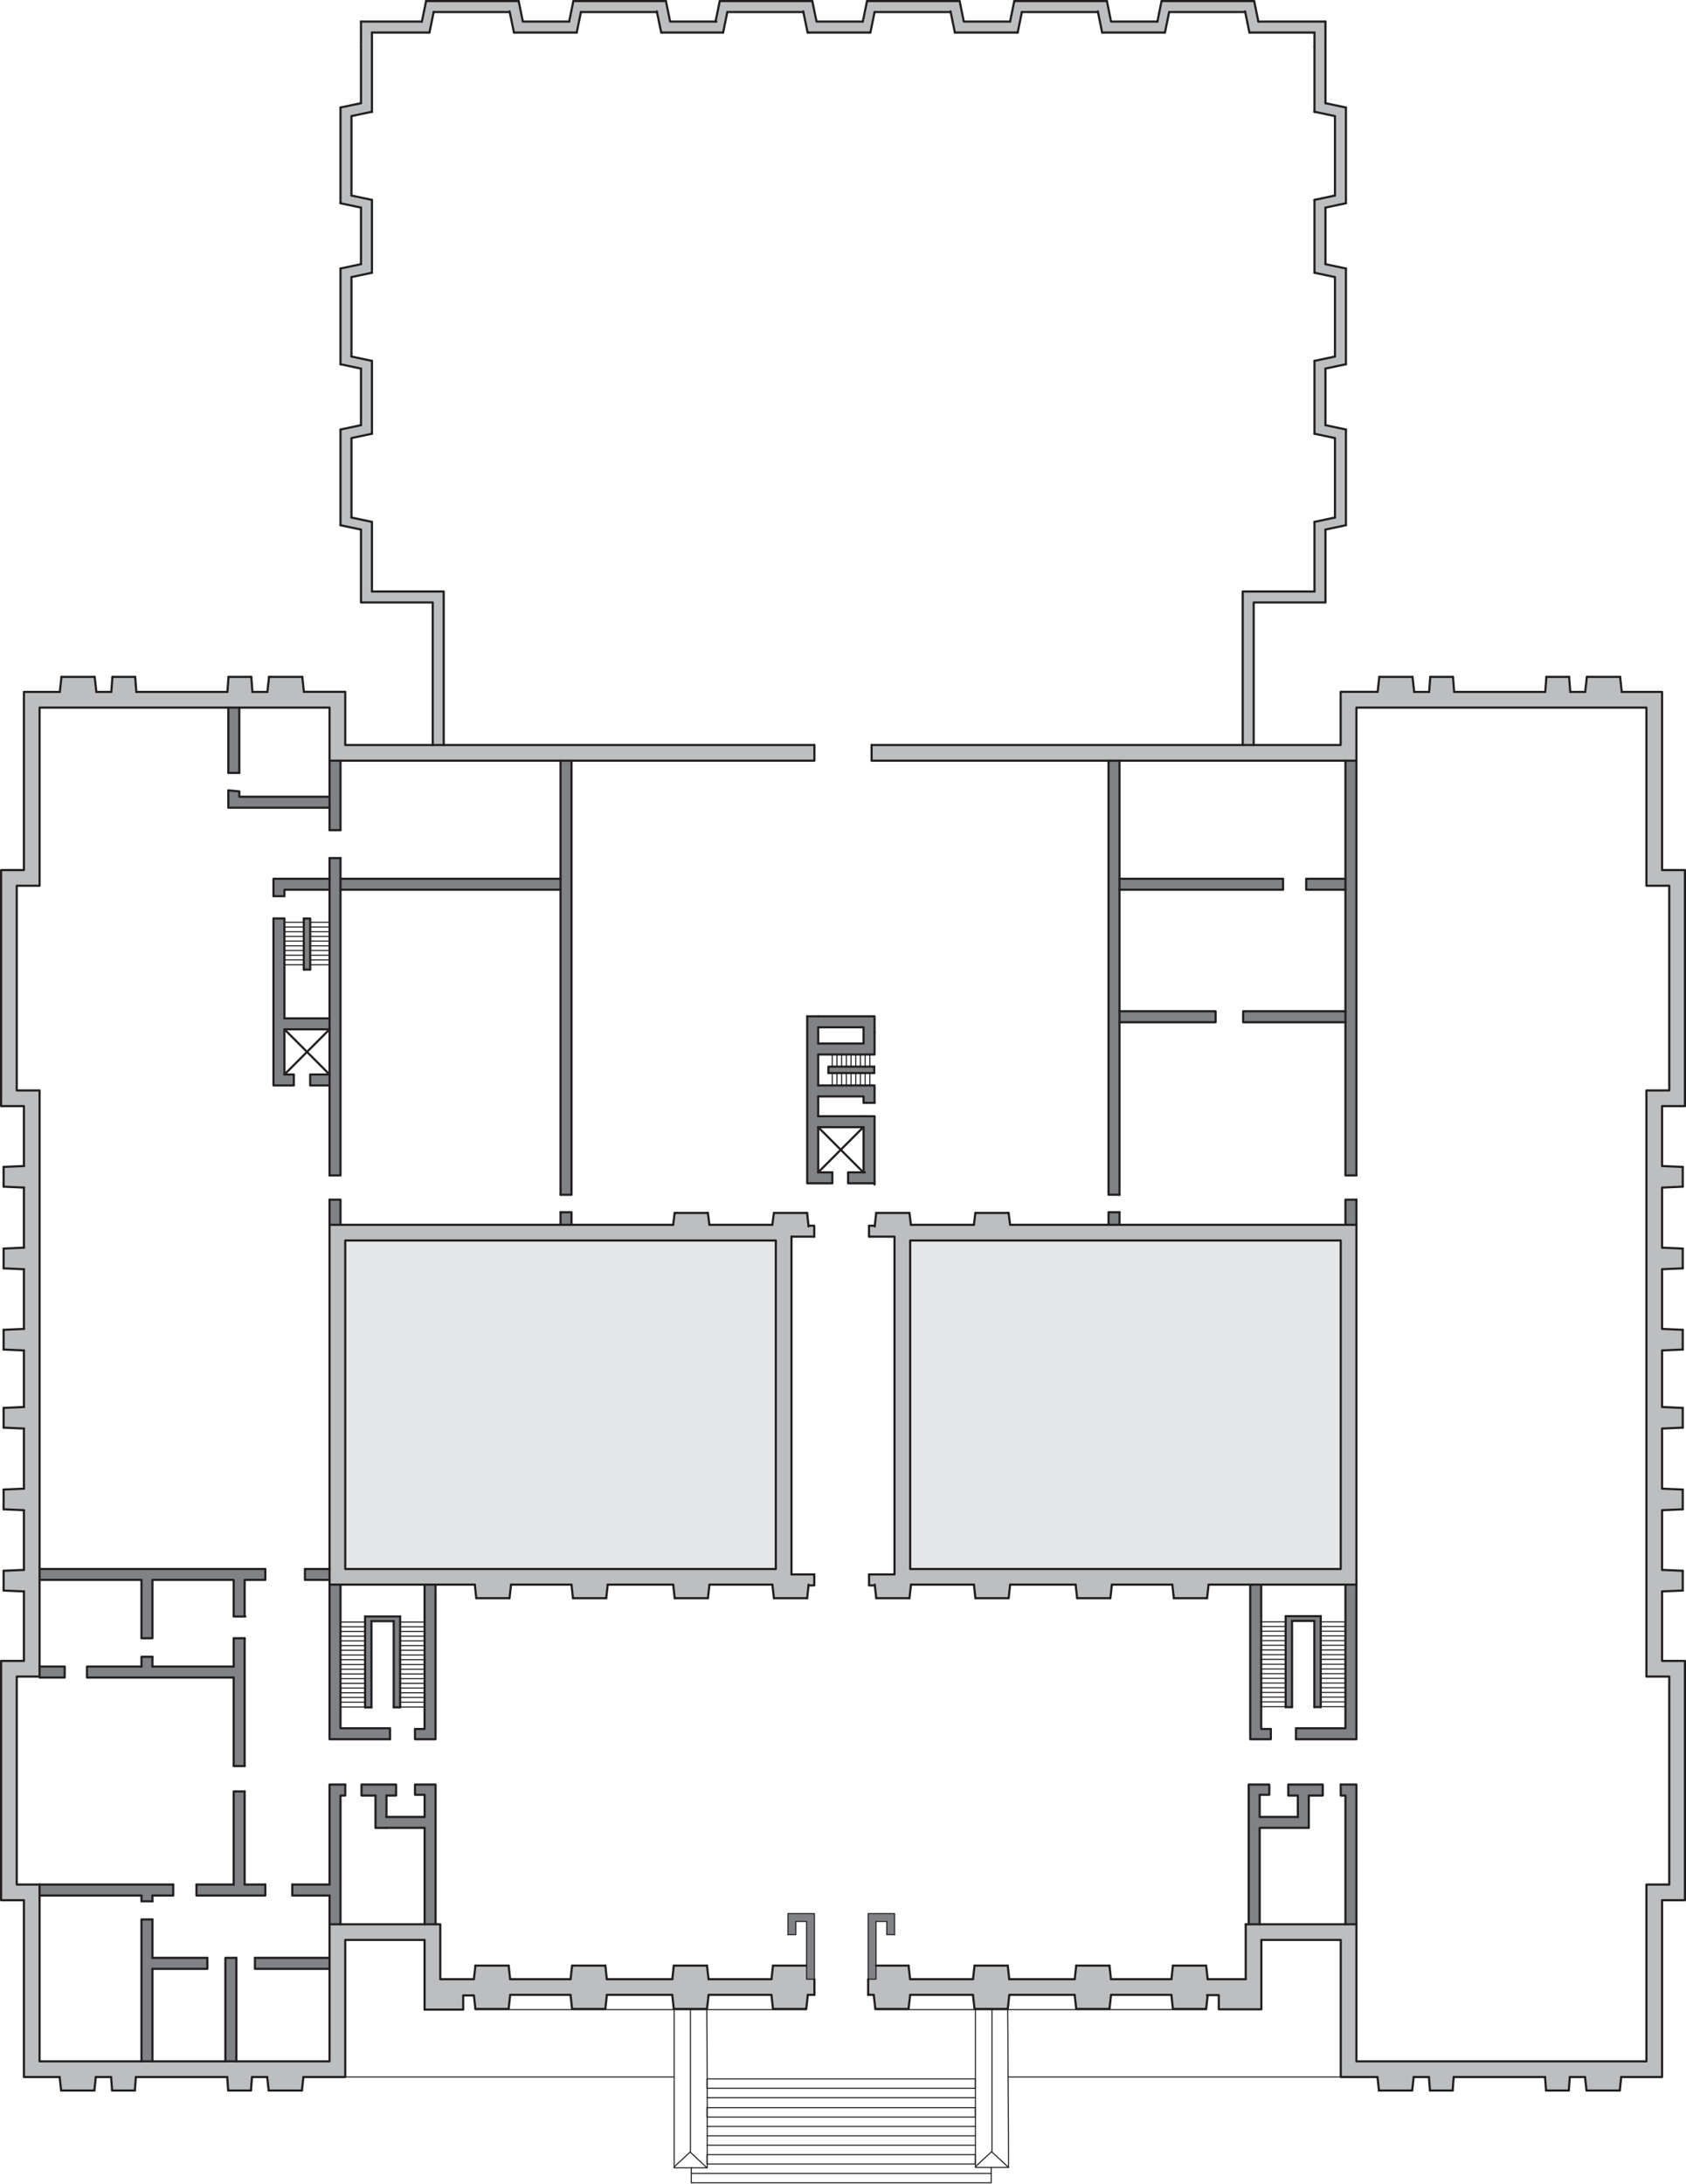 <svg id="Layer_1" data-name="Layer 1" xmlns="http://www.w3.org/2000/svg" viewBox="0 0 387.65 501.91"><defs><style>.cls-1{fill:#bcbec0;}.cls-2{fill:#808285;}.cls-3{fill:#e6e7e8;}.cls-4,.cls-5{fill:none;stroke:#231f20;stroke-linecap:round;stroke-linejoin:round;}.cls-4{stroke-width:0.5px;}.cls-5{stroke-width:0.25px;}</style></defs><title>alderman-floorplan</title><path class="cls-1" d="M286.42,442.24h25.45v31.5h66.68V433.11h5.25v-47.8h-5.25V250.61h5.25V203.56h-5.25V162.62H311.87v12.2H200.4v-3.6H308.27V159h8.52v-.34l.34-3.12h7.64l.35,3.12V159h3.5v-.34l.23-3.12h5.23l.24,3.12V159h21v-.34l.24-3.12h5.23l.23,3.12V159h3.5v-.34l.35-3.12h7.64l.34,3.12V159h9.31V200h5.25v54.25h-5.25V268h0l4.71.2v4.54l-4.71.21h0v13.81h0l4.71.21v4.54l-4.71.21h0v13.71h0l4.71.21v4.53l-4.71.21h0v13h0l4.71.21v4.53l-4.71.21h0v13.82h0l4.71.2v4.54l-4.71.21h0v13.71h0l4.71.21v4.54l-4.71.2h0v16h5.25v55h-5.25v40.63h-9.39l-.34,3.11h-7.64l-.35-3.11h-3.49l-.24,3.11h-5.23l-.23-3.11h-21l-.24,3.11h-5.22l-.24-3.11H325l-.35,3.11h-7.63l-.35-3.11h-8.44v-31.5H290v15.94h-9.79v-3.26h-2.56v.07l-.35,3.11h-7.64l-.34-3.11v-.13h-13.9v.13l-.35,3.11h-7.64l-.34-3.11v-.13H232.05v.13l-.34,3.11h-7.64l-.35-3.11v-.13H209.25v.13l-.35,3.11h-7.64l-.35-3.11v-.13h-1.3v-3.6h1.8v-3.12h7.49l.35,3.12h14.47l.35-3.12h7.64l.34,3.12h15.06l.34-3.12h7.64l.35,3.12h13.9l.34-3.12h7.64l.35,3.12h8.75Z"/><polygon class="cls-2" points="199.61 454.86 199.61 439.79 205.69 439.79 205.69 444.63 203.89 444.63 203.89 441.59 201.41 441.59 201.41 451.74 201.41 454.86 199.61 454.86"/><polygon class="cls-2" points="311.87 410.13 311.87 442.24 309.35 442.24 309.35 412.65 308.27 412.65 308.27 410.13 311.87 410.13"/><polygon class="cls-2" points="311.87 364.18 311.87 399.71 297.98 399.71 297.98 397.19 309.35 397.19 309.35 391.15 309.35 386.8 309.35 382.48 309.35 377.04 309.35 372.72 309.35 364.18 311.87 364.18"/><path class="cls-1" d="M201.13,281.69l.33-2.93h7.64l.34,2.73h14.48l.34-2.73h7.64l.35,2.73h79.62v82.69h-34l-.35,3.12h-7.64l-.35-3.12H255.65l-.35,3.12h-7.64l-.35-3.12H232.26l-.35,3.12h-7.64l-.34-3.12H209.45l-.34,3.12h-7.64l-.33-2.94h-1.32v-2.52h5.85V284.21h-5.86v-2.52h1.32Zm107.14,78.9v-75.5h-99v75.5Z"/><rect class="cls-2" x="309.35" y="275.71" width="2.52" height="5.78"/><polygon class="cls-2" points="311.87 174.82 311.87 270.13 309.35 270.13 309.35 234.93 309.35 232.41 309.35 204.48 309.35 201.96 309.35 174.82 311.87 174.82"/><polygon class="cls-1" points="184.71 2.76 184.68 2.77 167.23 2.77 166.7 5.37 166.69 5.37 164.72 4.96 164.52 4.96 165.49 0.25 186.77 0.25 187.74 4.96 198.38 4.96 199.35 0.25 220.64 0.25 221.6 4.96 232.24 4.96 233.21 0.25 254.5 0.25 255.46 4.96 266.11 4.96 267.07 0.25 288.36 0.25 289.33 4.96 304.75 4.96 304.75 10.71 304.75 23.71 309.46 24.71 309.46 46.71 304.75 47.71 304.75 60.71 309.46 61.71 309.46 83.71 304.75 84.71 304.75 97.71 309.46 98.71 309.46 120.71 304.75 121.71 304.75 138.46 288.25 138.46 288.25 171.22 285.73 171.22 285.73 135.94 302.23 135.94 302.23 119.94 306.94 118.94 306.94 100.79 306.94 100.68 302.23 99.68 302.23 82.94 306.94 81.94 306.94 63.79 306.94 63.68 302.23 62.68 302.23 45.94 306.94 44.94 306.94 26.79 306.94 26.68 302.23 25.68 302.23 10.71 302.23 7.48 287.27 7.48 286.3 2.76 286.27 2.77 268.81 2.77 267.85 7.48 253.41 7.48 252.44 2.76 252.41 2.77 234.95 2.77 233.99 7.48 219.55 7.48 218.58 2.76 218.55 2.77 201.09 2.77 200.12 7.48 185.69 7.48 184.71 2.76"/><rect class="cls-2" x="285.83" y="232.41" width="23.52" height="2.52"/><rect class="cls-2" x="300.33" y="201.96" width="9.02" height="2.52"/><rect class="cls-3" x="209.27" y="285.09" width="99" height="75.5"/><polygon class="cls-2" points="298.4 417.57 298.4 412.65 296.2 412.65 296.2 410.13 304.13 410.13 304.13 412.65 300.92 412.65 300.92 420.08 298.46 420.08 289.63 420.08 289.63 442.24 287.11 442.24 287.11 410.13 291.84 410.13 291.84 412.25 291.84 412.48 289.63 412.48 289.63 417.57 298.4 417.57"/><polygon class="cls-2" points="303.67 381.4 303.67 382.48 303.67 383.56 303.67 384.64 303.67 385.72 303.67 386.8 303.67 387.88 303.67 388.96 303.67 390.04 303.67 391.12 303.67 391.15 303.67 392.23 303.67 392.32 302.2 392.32 302.2 372.51 297.07 372.51 297.07 392.33 295.6 392.33 295.6 392.23 295.6 391.15 295.6 391.12 295.6 390.04 295.6 388.96 295.6 387.88 295.6 386.8 295.6 385.72 295.6 384.64 295.6 383.56 295.6 382.48 295.6 381.4 295.6 381.36 295.6 380.28 295.6 379.2 295.6 378.12 295.6 377.04 295.6 375.96 295.6 374.88 295.6 373.8 295.6 372.72 295.6 371.44 295.6 371.43 303.67 371.43 303.67 372.72 303.67 373.8 303.67 374.88 303.67 375.96 303.67 377.04 303.67 378.12 303.67 379.2 303.67 380.28 303.67 381.36 303.67 381.4"/><rect class="cls-2" x="257.4" y="201.96" width="37.6" height="2.52"/><polygon class="cls-2" points="292.19 397.36 292.19 399.71 287.46 399.71 287.46 364.18 289.98 364.18 289.98 372.72 289.98 373.8 289.98 374.88 289.98 375.96 289.98 377.04 289.98 378.12 289.98 379.2 289.98 380.28 289.98 381.36 289.98 381.4 289.98 382.48 289.98 383.56 289.98 384.64 289.98 385.72 289.98 386.8 289.98 387.88 289.98 388.96 289.98 390.04 289.98 391.12 289.98 391.15 289.98 392.23 289.98 397.36 292.19 397.36"/><rect class="cls-2" x="257.4" y="232.41" width="22.1" height="2.52"/><rect class="cls-2" x="254.88" y="278.6" width="2.52" height="2.89"/><polygon class="cls-2" points="257.4 234.93 257.4 274.58 254.88 274.58 254.88 174.82 257.4 174.82 257.4 201.96 257.4 204.48 257.4 232.41 257.4 234.93"/><path class="cls-2" d="M198.56,269.43V259.05H188.12v10.38h3.25V272H185.6V233.57h15.48v8.78h-13v7.11h13v4h-2.53V252H188.12v4.55h13V272H195v-2.52h3.56Zm0-29.6v-3.74H188.12v3.73h10.43Z"/><polygon class="cls-2" points="201.01 245.14 201.01 246.61 199.99 246.61 197.83 246.61 193.51 246.61 190.47 246.61 190.47 245.14 191.35 245.14 192.43 245.14 193.51 245.14 194.59 245.14 195.67 245.14 196.75 245.14 197.83 245.14 198.91 245.14 199.99 245.14 201.01 245.14"/><path class="cls-1" d="M5.5,360.79V347.08l-4.67-.21v-4.54l4.67-.2V328.31L.83,328.1v-4.53l4.67-.21v-13l-4.67-.21v-4.53l4.67-.21V291.7l-4.67-.21V287l4.67-.21V272.93l-4.67-.21v-4.54L5.5,268V254.21H.25V200H5.5V159h8.29v-.34l.34-3.12h7.64l.35,3.12V159h3.5v-.34l.23-3.12h5.23l.24,3.12V159h21v-.34l.24-3.12h5.23l.23,3.12V159h3.5v-.34l.35-3.12H69.5l.34,3.12V159h9.54v12.2H187.25v3.6H75.77v-12.2H9.1v40.94H3.85v47.05H9.1v134.7H3.85v47.8H9.1v40.63H75.77v-31.5h25.46v12.62H109l.35-3.12H117l.34,3.12h13.9l.35-3.12h7.64l.34,3.12h15.06l.34-3.12h7.64l.35,3.12h14.47l.35-3.12h7.72v3.12h1.8v3.6h-1.53v.13l-.35,3.11h-7.64l-.35-3.11v-.13H162.91v.13l-.35,3.11h-7.64l-.34-3.11v-.13H139.52v.13l-.34,3.11h-7.64l-.35-3.11v-.13h-13.9v.13L117,461.7h-7.64l-.35-3.11H106.5v3.26H97.62v-16H79.38v31.5H69.76l-.34,3.11H61.78l-.35-3.11H57.94l-.24,3.11H52.47l-.23-3.11h-21L31,480.45H25.78l-.24-3.11H22l-.35,3.11H14.06l-.35-3.11H5.5V436.71H.25v-55H5.5v-16l-4.67-.2V361Z"/><polygon class="cls-2" points="187.25 439.79 187.25 454.86 185.45 454.86 185.45 451.74 185.45 441.59 182.97 441.59 182.97 444.63 181.17 444.63 181.17 439.79 187.25 439.79"/><path class="cls-1" d="M185.89,281.69h1.32v2.52H182v77.63h5.24v2.52H185.9l-.32,2.94h-7.64l-.35-3.12H163.12l-.35,3.12h-7.64l-.35-3.12H139.73l-.35,3.12h-7.64l-.34-3.12H117.5l-.35,3.12h-7.64l-.34-3.12H75.77V281.49h79l.35-2.73h7.64l.35,2.73h14.47l.35-2.73h7.64Zm-7.51,78.9v-75.5h-99v75.5Z"/><rect class="cls-3" x="79.38" y="285.09" width="99" height="75.5"/><polygon class="cls-1" points="117.19 2.76 117.16 2.77 99.71 2.77 98.74 7.48 85.52 7.48 85.52 10.71 85.52 25.68 80.81 26.68 80.81 26.79 80.81 44.94 85.52 45.94 85.52 62.68 80.81 63.68 80.81 63.79 80.81 81.94 85.52 82.94 85.52 99.68 80.81 100.68 80.81 100.79 80.81 118.94 85.52 119.94 85.52 135.94 102.02 135.94 102.02 171.22 99.5 171.22 99.5 138.46 83 138.46 83 121.71 78.29 120.71 78.29 98.71 83 97.71 83 84.71 78.29 83.71 78.29 61.71 83 60.71 83 47.71 78.29 46.71 78.29 24.71 83 23.71 83 10.71 83 4.96 97 4.96 97.97 0.25 119.25 0.25 120.22 4.96 130.86 4.96 131.83 0.25 153.11 0.25 154.08 4.96 164.52 4.96 164.72 4.96 166.69 5.37 166.26 7.48 152.03 7.48 151.05 2.76 151.02 2.77 133.57 2.77 132.6 7.48 118.17 7.48 117.19 2.76"/><rect class="cls-2" x="128.88" y="278.6" width="2.52" height="2.89"/><polygon class="cls-2" points="131.4 174.82 131.4 274.59 128.88 274.59 128.88 274.58 128.88 204.48 128.88 201.96 128.88 174.82 131.4 174.82"/><rect class="cls-2" x="78.29" y="201.96" width="50.59" height="2.52"/><polygon class="cls-2" points="88.86 417.57 97.63 417.57 97.63 412.48 95.42 412.48 95.42 412.25 95.42 410.13 100.15 410.13 100.15 442.24 97.63 442.24 97.63 420.08 88.8 420.08 88.8 420.09 86.34 420.09 86.34 412.65 83.12 412.65 83.12 410.13 91.06 410.13 91.06 412.65 88.86 412.65 88.86 417.57"/><polygon class="cls-2" points="97.62 392.31 97.62 391.19 97.62 390.11 97.62 389.03 97.63 389.03 97.63 386.87 97.62 386.87 97.62 385.79 97.62 384.71 97.63 384.71 97.63 382.55 97.62 382.55 97.62 381.47 97.62 381.43 97.62 380.35 97.62 379.27 97.62 378.19 97.62 377.11 97.62 376.03 97.62 374.95 97.62 373.87 97.62 372.79 97.62 364.18 100.14 364.18 100.14 399.71 95.42 399.71 95.42 397.36 97.62 397.36 97.62 392.31"/><polygon class="cls-2" points="92 381.47 92 382.55 92 383.63 92 384.71 92 385.79 92 386.87 92 387.95 92 389.03 92 390.11 92 391.19 92 391.22 92 392.31 92 392.39 90.53 392.39 90.53 372.58 85.41 372.58 85.41 392.4 83.94 392.4 83.94 392.31 83.94 391.22 83.94 391.19 83.94 390.11 83.94 389.03 83.94 387.95 83.94 386.87 83.94 385.79 83.94 384.71 83.94 383.63 83.94 382.55 83.94 381.47 83.94 381.43 83.94 380.35 83.94 379.27 83.94 378.19 83.94 377.11 83.94 376.03 83.94 374.95 83.94 373.87 83.94 372.79 83.94 371.51 83.94 371.5 92 371.5 92 372.79 92 373.87 92 374.95 92 376.03 92 377.11 92 378.19 92 379.27 92 380.35 92 381.43 92 381.47"/><polygon class="cls-2" points="89.67 397.19 89.67 399.71 75.77 399.71 75.77 364.18 78.29 364.18 78.29 374.95 78.29 379.27 78.29 381.43 78.29 384.71 78.29 389.03 78.29 391.19 78.29 392.31 78.29 397.19 89.67 397.19"/><polygon class="cls-2" points="79.38 410.13 79.38 412.65 78.29 412.65 78.29 442.24 75.77 442.24 75.77 435.63 67.2 435.63 67.2 433.11 75.77 433.11 75.77 410.13 79.38 410.13"/><rect class="cls-2" x="75.77" y="275.71" width="2.52" height="5.78"/><polygon class="cls-2" points="75.77 221.72 75.77 220.61 75.83 220.61 75.83 219.52 75.77 219.52 75.77 218.44 75.83 218.44 75.83 217.36 75.83 216.28 75.83 215.2 75.77 215.2 75.77 214.12 75.83 214.12 75.83 213.04 75.83 211.96 75.77 211.96 75.77 204.48 75.77 201.96 75.77 197.21 78.29 197.21 78.29 201.96 78.29 204.48 78.29 270.13 75.77 270.13 75.77 249.46 75.77 246.94 75.77 236.56 75.77 234.04 75.77 221.72"/><polygon class="cls-2" points="78.29 174.82 78.29 190.79 75.77 190.79 75.77 185.63 75.77 183.11 75.77 174.82 78.29 174.82"/><rect class="cls-2" x="58.62" y="449.96" width="17.15" height="2.52"/><rect class="cls-2" x="70.12" y="360.59" width="5.65" height="2.51"/><rect class="cls-2" x="71.32" y="246.94" width="4.45" height="2.52"/><polygon class="cls-2" points="65.4 221.72 65.4 234.04 75.77 234.04 75.77 236.56 65.4 236.56 65.4 246.94 67.56 246.94 67.56 249.46 62.88 249.46 62.88 211.08 65.4 211.08 65.4 211.96 65.34 211.96 65.34 213.04 65.34 214.12 65.4 214.12 65.4 215.2 65.34 215.2 65.34 216.28 65.34 217.36 65.34 218.44 65.4 218.44 65.4 219.52 65.34 219.52 65.34 220.6 65.4 220.6 65.4 221.72"/><polygon class="cls-2" points="75.77 201.96 75.77 204.48 65.4 204.48 65.4 205.96 62.88 205.96 62.88 201.96 75.77 201.96"/><polygon class="cls-2" points="75.77 183.11 75.77 185.63 52.5 185.63 52.5 181.63 55.02 181.88 55.02 183.11 75.77 183.11"/><polygon class="cls-2" points="71.32 221.72 71.32 222.83 69.85 222.84 69.85 220.64 69.85 216.28 69.85 211.96 69.85 211.09 71.32 211.09 71.32 214.12 71.32 218.44 71.32 220.61 71.32 221.72"/><polygon class="cls-2" points="61 433.11 61 435.63 45.17 435.63 45.17 433.11 53.73 433.11 53.73 411.71 56.25 411.71 56.25 433.11 61 433.11"/><polygon class="cls-2" points="61 360.59 61 363.1 56.25 363.1 56.25 363.17 56.25 371.43 56.25 371.51 53.73 371.51 53.73 371.43 53.73 363.17 53.73 363.1 35.05 363.1 35.05 363.17 35.05 376.5 32.53 376.5 32.53 363.17 32.53 363.1 9.1 363.1 9.1 360.59 56.25 360.59 61 360.59"/><polygon class="cls-2" points="56.25 376.5 56.25 405.88 53.73 405.88 53.73 385.53 20 385.53 20 383.01 32.53 383.01 32.53 380.77 35.05 380.77 35.05 383.01 53.73 383.01 53.73 376.5 56.25 376.5"/><rect class="cls-2" x="52.5" y="162.62" width="2.52" height="15.01"/><rect class="cls-2" x="51.82" y="449.96" width="2.52" height="23.78"/><polygon class="cls-2" points="47.67 449.96 47.67 452.48 35.05 452.48 35.05 473.74 32.53 473.74 32.53 441.13 35.05 441.13 35.05 449.96 47.67 449.96"/><polygon class="cls-2" points="39.83 433.11 39.83 435.63 35.05 435.63 35.05 436.96 32.53 436.96 32.53 435.63 9.1 435.63 9.1 433.11 39.83 433.11"/><polygon class="cls-2" points="14.88 383.01 14.87 385.53 9.1 385.53 9.1 385.31 9.1 383.01 14.88 383.01"/><line class="cls-4" x1="198.56" y1="269.43" x2="198.56" y2="259.05"/><line class="cls-4" x1="187.25" y1="454.86" x2="187.25" y2="458.46"/><line class="cls-4" x1="162.91" y1="454.86" x2="177.38" y2="454.86"/><line class="cls-4" x1="139.52" y1="454.86" x2="154.58" y2="454.86"/><line class="cls-4" x1="117.29" y1="454.86" x2="131.19" y2="454.86"/><polyline class="cls-4" points="100.15 442.24 101.23 442.24 101.23 454.86 108.96 454.86"/><line class="cls-4" x1="78.29" y1="442.24" x2="97.63" y2="442.24"/><polyline class="cls-4" points="9.1 435.63 9.1 473.74 32.53 473.74 35.05 473.74 51.82 473.74 54.34 473.74 75.77 473.74 75.77 452.48 75.77 449.96 75.77 442.24"/><polyline class="cls-4" points="9.1 385.31 3.85 385.31 3.85 433.11 9.1 433.11"/><line class="cls-4" x1="9.1" y1="363.1" x2="9.1" y2="383.01"/><polyline class="cls-4" points="52.5 162.62 9.1 162.62 9.1 203.56 3.85 203.56 3.85 250.61 9.1 250.61 9.1 360.59"/><polyline class="cls-4" points="75.77 174.82 75.77 162.62 55.02 162.62"/><line class="cls-4" x1="128.88" y1="174.82" x2="78.29" y2="174.82"/><polyline class="cls-4" points="187.25 171.22 187.25 174.82 131.4 174.82"/><line class="cls-4" x1="185.72" y1="458.46" x2="187.25" y2="458.46"/><line class="cls-4" x1="162.91" y1="458.46" x2="177.38" y2="458.46"/><line class="cls-4" x1="139.52" y1="458.46" x2="154.58" y2="458.46"/><line class="cls-4" x1="117.29" y1="458.46" x2="131.19" y2="458.46"/><polyline class="cls-4" points="97.62 461.85 106.5 461.85 106.5 458.59 108.96 458.59 109.31 461.7"/><line class="cls-4" x1="97.62" y1="445.84" x2="97.62" y2="461.85"/><polyline class="cls-4" points="69.76 477.34 79.38 477.34 79.38 445.84 97.62 445.84"/><line class="cls-4" x1="57.94" y1="477.34" x2="61.43" y2="477.34"/><line class="cls-4" x1="31.24" y1="477.34" x2="52.24" y2="477.34"/><line class="cls-4" x1="22.04" y1="477.34" x2="25.54" y2="477.34"/><polyline class="cls-4" points="5.5 365.74 5.5 381.71 0.25 381.71 0.25 436.71 5.5 436.71 5.5 477.34 13.71 477.34"/><line class="cls-4" x1="5.5" y1="347.08" x2="5.5" y2="360.79"/><line class="cls-4" x1="5.5" y1="328.31" x2="5.5" y2="342.13"/><line class="cls-4" x1="5.5" y1="310.36" x2="5.5" y2="323.36"/><line class="cls-4" x1="5.5" y1="291.7" x2="5.5" y2="305.41"/><line class="cls-4" x1="5.5" y1="272.93" x2="5.5" y2="286.74"/><polyline class="cls-4" points="13.79 159.02 5.5 159.02 5.5 199.96 0.25 199.96 0.25 254.21 5.5 254.21 5.5 267.98"/><line class="cls-4" x1="25.62" y1="159.02" x2="22.12" y2="159.02"/><line class="cls-4" x1="52.31" y1="159.02" x2="31.32" y2="159.02"/><line class="cls-4" x1="61.51" y1="159.02" x2="58.01" y2="159.02"/><path class="cls-4" d="M99.5,171.22H79.38V159H69.84"/><path class="cls-4" d="M187.25,171.22H102"/><line class="cls-4" x1="199.61" y1="454.86" x2="199.61" y2="458.46"/><line class="cls-4" x1="223.72" y1="454.86" x2="209.25" y2="454.86"/><line class="cls-4" x1="247.11" y1="454.86" x2="232.05" y2="454.86"/><line class="cls-4" x1="269.34" y1="454.86" x2="255.44" y2="454.86"/><line class="cls-4" x1="286.42" y1="454.86" x2="277.67" y2="454.86"/><line class="cls-4" x1="286.42" y1="442.24" x2="286.42" y2="454.86"/><polyline class="cls-4" points="309.35 442.24 289.63 442.24 287.11 442.24 286.42 442.24"/><polyline class="cls-4" points="311.87 174.82 311.87 162.62 378.55 162.62 378.55 203.56 383.8 203.56 383.8 250.61 378.55 250.61 378.55 385.31 383.8 385.31 383.8 433.11 378.55 433.11 378.55 473.74 311.87 473.74 311.87 442.24"/><line class="cls-4" x1="257.4" y1="174.82" x2="309.35" y2="174.82"/><polyline class="cls-4" points="200.4 171.22 200.4 174.82 254.88 174.82"/><line class="cls-4" x1="200.91" y1="458.46" x2="199.61" y2="458.46"/><line class="cls-4" x1="223.72" y1="458.46" x2="209.25" y2="458.46"/><line class="cls-4" x1="247.11" y1="458.46" x2="232.05" y2="458.46"/><line class="cls-4" x1="269.34" y1="458.46" x2="255.44" y2="458.46"/><line class="cls-4" x1="290.02" y1="445.84" x2="290.02" y2="461.58"/><polyline class="cls-4" points="316.71 477.34 308.27 477.34 308.27 445.84 290.02 445.84"/><line class="cls-4" x1="328.54" y1="477.34" x2="325.04" y2="477.34"/><line class="cls-4" x1="355.24" y1="477.34" x2="334.24" y2="477.34"/><line class="cls-4" x1="364.43" y1="477.34" x2="360.94" y2="477.34"/><polyline class="cls-4" points="382.15 365.74 382.15 381.71 387.4 381.71 387.4 436.71 382.15 436.71 382.15 477.34 372.76 477.34"/><line class="cls-4" x1="382.15" y1="347.08" x2="382.15" y2="360.79"/><line class="cls-4" x1="382.15" y1="328.31" x2="382.15" y2="342.13"/><line class="cls-4" x1="382.15" y1="310.36" x2="382.15" y2="323.36"/><line class="cls-4" x1="382.15" y1="291.7" x2="382.15" y2="305.41"/><line class="cls-4" x1="382.15" y1="272.93" x2="382.15" y2="286.74"/><polyline class="cls-4" points="372.84 159.02 382.15 159.02 382.15 199.96 387.4 199.96 387.4 254.21 382.15 254.21 382.15 267.98"/><line class="cls-4" x1="361.01" y1="159.02" x2="364.51" y2="159.02"/><line class="cls-4" x1="334.32" y1="159.02" x2="355.31" y2="159.02"/><line class="cls-4" x1="325.12" y1="159.02" x2="328.62" y2="159.02"/><path class="cls-4" d="M288.25,171.22h20V159h8.52"/><path class="cls-4" d="M200.4,171.22h85.33"/><line class="cls-4" x1="131.4" y1="364.18" x2="117.5" y2="364.18"/><line class="cls-4" x1="154.78" y1="364.18" x2="139.73" y2="364.18"/><line class="cls-4" x1="177.59" y1="364.18" x2="163.12" y2="364.18"/><line class="cls-4" x1="181.98" y1="284.21" x2="181.98" y2="361.84"/><line class="cls-4" x1="163.11" y1="281.49" x2="177.58" y2="281.49"/><line class="cls-4" x1="131.4" y1="281.49" x2="154.77" y2="281.49"/><line class="cls-4" x1="78.29" y1="281.49" x2="128.88" y2="281.49"/><line class="cls-4" x1="75.77" y1="360.59" x2="75.77" y2="281.49"/><line class="cls-4" x1="75.77" y1="364.18" x2="75.77" y2="363.1"/><line class="cls-4" x1="97.62" y1="364.18" x2="78.29" y2="364.18"/><line class="cls-4" x1="109.17" y1="364.18" x2="100.14" y2="364.18"/><rect class="cls-4" x="79.38" y="285.09" width="99" height="75.5"/><line class="cls-4" x1="287.46" y1="364.18" x2="277.88" y2="364.18"/><line class="cls-4" x1="309.35" y1="364.18" x2="289.98" y2="364.18"/><line class="cls-4" x1="311.87" y1="281.49" x2="311.87" y2="364.18"/><line class="cls-4" x1="257.4" y1="281.49" x2="309.35" y2="281.49"/><line class="cls-4" x1="232.25" y1="281.49" x2="254.88" y2="281.49"/><line class="cls-4" x1="209.44" y1="281.49" x2="223.92" y2="281.49"/><line class="cls-4" x1="205.67" y1="361.84" x2="205.67" y2="284.21"/><rect class="cls-4" x="209.27" y="285.09" width="99" height="75.5"/><polyline class="cls-4" points="79.38 410.13 79.38 412.65 78.29 412.65 78.29 442.24 75.77 442.24"/><polyline class="cls-4" points="75.77 433.11 75.77 410.13 79.38 410.13"/><line class="cls-4" x1="75.77" y1="442.24" x2="75.77" y2="435.63"/><polyline class="cls-4" points="75.77 364.18 78.29 364.18 78.29 374.95 78.29 379.27 78.29 381.43 78.29 384.71 78.29 389.03 78.29 391.19 78.29 392.31 78.29 397.19 89.67 397.19 89.67 399.71"/><polyline class="cls-4" points="89.67 399.71 75.77 399.71 75.77 364.18"/><polyline class="cls-4" points="75.77 275.71 78.29 275.71 78.29 281.49 75.77 281.49"/><line class="cls-4" x1="75.77" y1="281.49" x2="75.77" y2="275.71"/><polyline class="cls-4" points="78.29 204.48 78.29 270.13 75.77 270.13"/><line class="cls-4" x1="78.29" y1="197.21" x2="78.29" y2="201.96"/><polyline class="cls-4" points="75.77 174.82 78.29 174.82 78.29 190.79"/><line class="cls-4" x1="75.77" y1="183.11" x2="75.77" y2="174.82"/><line class="cls-4" x1="75.77" y1="190.79" x2="75.77" y2="185.63"/><line class="cls-4" x1="75.77" y1="201.96" x2="75.77" y2="197.21"/><polyline class="cls-4" points="75.77 234.04 75.77 221.72 75.77 220.61 75.77 219.52 75.77 218.44 75.77 217.36 75.77 216.28 75.77 215.2 75.77 214.12 75.77 213.04 75.77 211.96 75.77 204.48"/><line class="cls-4" x1="75.77" y1="246.94" x2="75.77" y2="236.56"/><line class="cls-4" x1="75.77" y1="270.13" x2="75.77" y2="249.46"/><polyline class="cls-4" points="308.27 410.13 308.27 412.65 309.35 412.65 309.35 442.24 311.87 442.24"/><polyline class="cls-4" points="311.87 442.24 311.87 410.13 308.27 410.13"/><polyline class="cls-4" points="311.87 364.18 309.35 364.18 309.35 372.72 309.35 377.04 309.35 382.48 309.35 386.8 309.35 391.15 309.35 397.19 297.98 397.19 297.98 399.71"/><polyline class="cls-4" points="297.98 399.71 311.87 399.71 311.87 364.18"/><polyline class="cls-4" points="311.87 275.71 309.35 275.71 309.35 281.49 311.87 281.49"/><line class="cls-4" x1="311.87" y1="281.49" x2="311.87" y2="275.71"/><polyline class="cls-4" points="309.35 234.93 309.35 270.13 311.87 270.13"/><line class="cls-4" x1="309.35" y1="204.48" x2="309.35" y2="232.41"/><polyline class="cls-4" points="311.87 174.82 309.35 174.82 309.35 201.96"/><line class="cls-4" x1="311.87" y1="270.13" x2="311.87" y2="174.82"/><polyline class="cls-4" points="128.88 278.6 131.4 278.6 131.4 281.49 128.88 281.49"/><line class="cls-4" x1="128.88" y1="281.49" x2="128.88" y2="278.6"/><polyline class="cls-4" points="128.88 174.82 131.4 174.82 131.4 274.59 128.88 274.59"/><line class="cls-4" x1="128.88" y1="201.96" x2="128.88" y2="174.82"/><line class="cls-4" x1="128.88" y1="274.58" x2="128.88" y2="204.48"/><polyline class="cls-4" points="257.4 278.6 254.88 278.6 254.88 281.49 257.4 281.49"/><line class="cls-4" x1="257.4" y1="281.49" x2="257.4" y2="278.6"/><polyline class="cls-4" points="257.4 174.82 254.88 174.82 254.88 274.58 257.4 274.58"/><line class="cls-4" x1="257.4" y1="201.96" x2="257.4" y2="174.82"/><line class="cls-4" x1="257.4" y1="232.41" x2="257.4" y2="204.48"/><line class="cls-4" x1="257.4" y1="274.58" x2="257.4" y2="234.93"/><line class="cls-4" x1="75.77" y1="190.79" x2="78.29" y2="190.79"/><line class="cls-4" x1="75.77" y1="197.21" x2="78.29" y2="197.21"/><polyline class="cls-4" points="128.88 201.96 128.88 204.48 78.29 204.48 78.29 201.96"/><line class="cls-4" x1="78.29" y1="201.96" x2="128.88" y2="201.96"/><polyline class="cls-4" points="75.77 201.96 75.77 204.48 65.4 204.48 65.4 205.96 62.88 205.96"/><polyline class="cls-4" points="75.77 201.96 62.88 201.96 62.88 205.96"/><polyline class="cls-4" points="65.4 246.94 70.59 241.75 75.77 236.56 65.4 236.56"/><line class="cls-4" x1="65.4" y1="236.56" x2="65.4" y2="246.94"/><polyline class="cls-4" points="62.88 211.08 65.4 211.08 65.4 211.96 65.4 213.04 65.4 214.12 65.4 215.2 65.4 216.28 65.4 217.36 65.4 218.44 65.4 219.52 65.4 220.6 65.4 221.72 65.4 234.04"/><polyline class="cls-4" points="75.77 249.46 71.32 249.46 71.32 246.94 75.77 246.94 75.77 249.46"/><polyline class="cls-4" points="62.88 211.08 62.88 249.46 67.56 249.46 67.56 246.94 65.4 246.94"/><polyline class="cls-4" points="65.4 236.56 70.59 241.75 75.77 246.94"/><polyline class="cls-4" points="75.77 236.56 75.77 234.04 65.4 234.04"/><polyline class="cls-4" points="75.77 185.63 75.77 183.11 55.02 183.11 55.02 181.88 52.5 181.63 52.5 185.63 75.77 185.63"/><polyline class="cls-4" points="52.5 162.62 55.02 162.62 55.02 177.63"/><line class="cls-4" x1="52.5" y1="162.62" x2="52.5" y2="177.63"/><line class="cls-4" x1="52.5" y1="177.63" x2="55.02" y2="177.63"/><polyline class="cls-4" points="69.85 211.09 71.32 211.09 71.32 214.12 71.32 218.44 71.32 220.61 71.32 221.72 71.32 222.83"/><polygon class="cls-5" points="69.79 213.04 69.79 214.12 65.4 214.12 65.34 214.12 65.34 213.04 65.34 211.96 65.4 211.96 69.79 211.96 69.79 213.04"/><polyline class="cls-5" points="69.79 213.04 65.4 213.04 65.34 213.04"/><polyline class="cls-4" points="69.85 222.84 69.85 220.64 69.85 216.28 69.85 211.96 69.85 211.09 69.85 211.08"/><line class="cls-4" x1="69.85" y1="222.84" x2="71.32" y2="222.83"/><polygon class="cls-5" points="75.83 213.04 75.83 214.12 75.77 214.12 71.38 214.12 71.38 213.04 71.38 211.96 75.77 211.96 75.83 211.96 75.83 213.04"/><polyline class="cls-5" points="75.83 213.04 75.77 213.04 71.38 213.04"/><line class="cls-5" x1="65.34" y1="216.28" x2="65.34" y2="215.2"/><line class="cls-5" x1="69.79" y1="215.2" x2="69.79" y2="216.28"/><polyline class="cls-5" points="69.79 215.2 65.4 215.2 65.34 215.2"/><line class="cls-5" x1="71.38" y1="216.28" x2="71.38" y2="215.2"/><line class="cls-5" x1="75.83" y1="215.2" x2="75.83" y2="216.28"/><polyline class="cls-5" points="75.83 215.2 75.77 215.2 71.38 215.2"/><polygon class="cls-5" points="69.79 217.36 69.79 218.44 65.4 218.44 65.34 218.44 65.34 217.36 65.34 216.28 65.4 216.28 69.79 216.28 69.79 217.36"/><polyline class="cls-5" points="69.79 217.36 65.4 217.36 65.34 217.36"/><polygon class="cls-5" points="75.83 217.36 75.83 218.44 75.77 218.44 71.38 218.44 71.38 217.36 71.38 216.28 75.77 216.28 75.83 216.28 75.83 217.36"/><polyline class="cls-5" points="75.83 217.36 75.77 217.36 71.38 217.36"/><polyline class="cls-5" points="69.79 219.52 69.79 220.6 65.4 220.6 65.34 220.6 65.34 219.52"/><polyline class="cls-5" points="69.79 219.52 65.4 219.52 65.34 219.52"/><polyline class="cls-5" points="75.83 219.52 75.83 220.61 75.77 220.61 71.38 220.61 71.38 219.52"/><polyline class="cls-5" points="75.83 219.52 75.77 219.52 71.38 219.52"/><polyline class="cls-5" points="69.79 220.64 69.79 221.72 65.4 221.72 65.34 221.72 65.34 220.64"/><polyline class="cls-5" points="75.83 220.64 75.83 221.72 75.77 221.72 71.38 221.72 71.38 220.64"/><line class="cls-4" x1="85.41" y1="372.58" x2="85.41" y2="392.4"/><line class="cls-4" x1="83.94" y1="372.79" x2="83.94" y2="371.51"/><line class="cls-4" x1="83.94" y1="376.03" x2="83.94" y2="374.95"/><line class="cls-4" x1="83.94" y1="380.35" x2="83.94" y2="379.27"/><line class="cls-4" x1="83.94" y1="381.47" x2="83.94" y2="381.43"/><line class="cls-4" x1="83.94" y1="385.79" x2="83.94" y2="384.71"/><line class="cls-4" x1="83.94" y1="390.11" x2="83.94" y2="389.03"/><line class="cls-4" x1="83.94" y1="391.22" x2="83.94" y2="391.19"/><line class="cls-4" x1="83.94" y1="392.4" x2="83.94" y2="392.31"/><line class="cls-4" x1="83.94" y1="392.4" x2="85.41" y2="392.4"/><line class="cls-5" x1="92" y1="372.79" x2="97.62" y2="372.79"/><line class="cls-5" x1="97.62" y1="374.95" x2="92" y2="374.95"/><line class="cls-5" x1="97.62" y1="373.87" x2="92" y2="373.87"/><line class="cls-5" x1="97.62" y1="376.03" x2="92" y2="376.03"/><line class="cls-5" x1="92" y1="377.11" x2="97.62" y2="377.11"/><line class="cls-5" x1="97.62" y1="379.27" x2="92" y2="379.27"/><line class="cls-5" x1="97.62" y1="378.19" x2="92" y2="378.19"/><line class="cls-5" x1="97.62" y1="381.43" x2="92" y2="381.43"/><line class="cls-5" x1="97.62" y1="380.35" x2="92" y2="380.35"/><polyline class="cls-4" points="83.94 372.79 83.94 373.87 83.94 374.95"/><polyline class="cls-5" points="83.94 374.95 78.31 374.95 78.31 373.87 78.31 372.79 83.94 372.79"/><line class="cls-5" x1="83.94" y1="373.87" x2="78.31" y2="373.87"/><line class="cls-5" x1="78.31" y1="377.11" x2="78.31" y2="376.03"/><line class="cls-4" x1="83.94" y1="376.03" x2="83.94" y2="377.11"/><line class="cls-5" x1="83.94" y1="376.03" x2="78.31" y2="376.03"/><polyline class="cls-4" points="83.94 377.11 83.94 378.19 83.94 379.27"/><polyline class="cls-5" points="83.94 379.27 78.31 379.27 78.31 378.19 78.31 377.11 83.94 377.11"/><line class="cls-5" x1="83.94" y1="378.19" x2="78.31" y2="378.19"/><polyline class="cls-5" points="83.94 381.43 78.31 381.43 78.31 380.35"/><line class="cls-4" x1="83.94" y1="380.35" x2="83.94" y2="381.43"/><line class="cls-5" x1="83.94" y1="380.35" x2="78.31" y2="380.35"/><line class="cls-5" x1="78.31" y1="382.55" x2="78.31" y2="381.47"/><line class="cls-4" x1="83.94" y1="381.47" x2="83.94" y2="382.55"/><line class="cls-4" x1="92" y1="392.31" x2="92" y2="392.39"/><line class="cls-4" x1="92" y1="391.19" x2="92" y2="391.22"/><line class="cls-4" x1="92" y1="389.03" x2="92" y2="390.11"/><line class="cls-4" x1="92" y1="384.71" x2="92" y2="385.79"/><line class="cls-4" x1="92" y1="381.47" x2="92" y2="382.55"/><line class="cls-4" x1="92" y1="381.43" x2="92" y2="381.47"/><line class="cls-4" x1="92" y1="380.35" x2="92" y2="381.43"/><line class="cls-4" x1="92" y1="379.27" x2="92" y2="380.35"/><polyline class="cls-4" points="92 376.03 92 377.11 92 378.19 92 379.27"/><line class="cls-4" x1="92" y1="374.95" x2="92" y2="376.03"/><polyline class="cls-4" points="92 372.79 92 373.87 92 374.95"/><line class="cls-4" x1="92" y1="371.5" x2="92" y2="372.79"/><line class="cls-4" x1="90.53" y1="372.58" x2="85.41" y2="372.58"/><line class="cls-4" x1="83.94" y1="371.5" x2="92" y2="371.5"/><line class="cls-4" x1="90.53" y1="392.39" x2="90.53" y2="372.58"/><line class="cls-4" x1="90.53" y1="392.39" x2="92" y2="392.39"/><polyline class="cls-4" points="83.94 382.55 83.94 383.63 83.94 384.71"/><polyline class="cls-5" points="83.94 384.71 78.31 384.71 78.31 383.63 78.31 382.55 83.94 382.55"/><line class="cls-5" x1="83.94" y1="383.63" x2="78.31" y2="383.63"/><line class="cls-5" x1="78.31" y1="386.87" x2="78.31" y2="385.79"/><line class="cls-4" x1="83.94" y1="385.79" x2="83.94" y2="386.87"/><line class="cls-5" x1="83.94" y1="385.79" x2="78.31" y2="385.79"/><polyline class="cls-4" points="83.94 386.87 83.94 387.95 83.94 389.03"/><polyline class="cls-5" points="83.94 389.03 78.31 389.03 78.31 387.95 78.31 386.87 83.94 386.87"/><line class="cls-5" x1="83.94" y1="387.95" x2="78.31" y2="387.95"/><polyline class="cls-5" points="83.94 391.19 78.31 391.19 78.31 390.11"/><line class="cls-4" x1="83.94" y1="390.11" x2="83.94" y2="391.19"/><line class="cls-5" x1="83.94" y1="390.11" x2="78.31" y2="390.11"/><polyline class="cls-5" points="83.94 392.31 78.31 392.31 78.31 391.22"/><line class="cls-4" x1="83.94" y1="391.22" x2="83.94" y2="392.31"/><polyline class="cls-5" points="92 382.55 97.62 382.55 97.63 382.55 97.63 384.71 97.62 384.71 92 384.71"/><polyline class="cls-4" points="92 384.71 92 383.63 92 382.55"/><line class="cls-5" x1="97.62" y1="383.63" x2="92" y2="383.63"/><line class="cls-4" x1="92" y1="386.87" x2="92" y2="385.79"/><line class="cls-5" x1="97.63" y1="385.79" x2="97.63" y2="386.87"/><line class="cls-5" x1="97.62" y1="385.79" x2="92" y2="385.79"/><polyline class="cls-5" points="92 386.87 97.62 386.87 97.63 386.87 97.63 389.03 97.62 389.03 92 389.03"/><polyline class="cls-4" points="92 389.03 92 387.95 92 386.87"/><line class="cls-5" x1="97.62" y1="387.95" x2="92" y2="387.95"/><line class="cls-4" x1="92" y1="391.19" x2="92" y2="390.11"/><polyline class="cls-5" points="97.63 390.11 97.63 391.19 97.62 391.19 92 391.19"/><line class="cls-5" x1="97.62" y1="390.11" x2="92" y2="390.11"/><line class="cls-4" x1="92" y1="392.31" x2="92" y2="391.22"/><polyline class="cls-5" points="97.63 391.22 97.63 392.31 97.62 392.31 92 392.31"/><line class="cls-4" x1="297.07" y1="372.51" x2="297.07" y2="392.33"/><line class="cls-4" x1="295.6" y1="372.72" x2="295.6" y2="371.44"/><line class="cls-4" x1="295.6" y1="375.96" x2="295.6" y2="374.88"/><line class="cls-4" x1="295.6" y1="380.28" x2="295.6" y2="379.2"/><line class="cls-4" x1="295.6" y1="381.4" x2="295.6" y2="381.36"/><line class="cls-4" x1="295.6" y1="385.72" x2="295.6" y2="384.64"/><line class="cls-4" x1="295.6" y1="390.04" x2="295.6" y2="388.96"/><line class="cls-4" x1="295.6" y1="391.15" x2="295.6" y2="391.12"/><line class="cls-4" x1="295.6" y1="392.33" x2="295.6" y2="392.23"/><line class="cls-4" x1="295.6" y1="392.33" x2="297.07" y2="392.33"/><polyline class="cls-5" points="303.67 372.72 309.29 372.72 309.29 373.8 309.29 374.88 303.67 374.88"/><line class="cls-5" x1="309.29" y1="373.8" x2="303.67" y2="373.8"/><line class="cls-5" x1="309.29" y1="375.96" x2="309.29" y2="377.04"/><line class="cls-5" x1="309.29" y1="375.96" x2="303.67" y2="375.96"/><polyline class="cls-5" points="303.67 377.04 309.29 377.04 309.29 378.12 309.29 379.2 303.67 379.2"/><line class="cls-5" x1="309.29" y1="378.12" x2="303.67" y2="378.12"/><polyline class="cls-5" points="309.29 380.28 309.29 381.36 303.67 381.36"/><line class="cls-5" x1="309.29" y1="380.28" x2="303.67" y2="380.28"/><line class="cls-5" x1="309.29" y1="381.4" x2="309.29" y2="382.48"/><polyline class="cls-4" points="295.6 372.72 295.6 373.8 295.6 374.88"/><line class="cls-5" x1="289.98" y1="372.72" x2="295.6" y2="372.72"/><line class="cls-5" x1="295.6" y1="374.88" x2="289.98" y2="374.88"/><line class="cls-5" x1="295.6" y1="373.8" x2="289.98" y2="373.8"/><line class="cls-4" x1="295.6" y1="375.96" x2="295.6" y2="377.04"/><line class="cls-5" x1="295.6" y1="375.96" x2="289.98" y2="375.96"/><polyline class="cls-4" points="295.6 377.04 295.6 378.12 295.6 379.2"/><line class="cls-5" x1="289.98" y1="377.04" x2="295.6" y2="377.04"/><line class="cls-5" x1="295.6" y1="379.2" x2="289.98" y2="379.2"/><line class="cls-5" x1="295.6" y1="378.12" x2="289.98" y2="378.12"/><line class="cls-5" x1="295.6" y1="381.36" x2="289.98" y2="381.36"/><line class="cls-4" x1="295.6" y1="380.28" x2="295.6" y2="381.36"/><line class="cls-5" x1="295.6" y1="380.28" x2="289.98" y2="380.28"/><line class="cls-4" x1="295.6" y1="381.4" x2="295.6" y2="382.48"/><line class="cls-4" x1="303.67" y1="392.23" x2="303.67" y2="392.32"/><line class="cls-4" x1="303.67" y1="391.12" x2="303.67" y2="391.15"/><line class="cls-4" x1="303.67" y1="388.96" x2="303.67" y2="390.04"/><line class="cls-4" x1="303.67" y1="384.64" x2="303.67" y2="385.72"/><line class="cls-4" x1="303.67" y1="381.4" x2="303.67" y2="382.48"/><line class="cls-4" x1="303.67" y1="381.36" x2="303.67" y2="381.4"/><line class="cls-4" x1="303.67" y1="380.28" x2="303.67" y2="381.36"/><line class="cls-4" x1="303.67" y1="379.2" x2="303.67" y2="380.28"/><polyline class="cls-4" points="303.67 375.96 303.67 377.04 303.67 378.12 303.67 379.2"/><line class="cls-4" x1="303.67" y1="374.88" x2="303.67" y2="375.96"/><polyline class="cls-4" points="303.67 372.72 303.67 373.8 303.67 374.88"/><line class="cls-4" x1="303.67" y1="371.43" x2="303.67" y2="372.72"/><line class="cls-4" x1="302.2" y1="372.51" x2="297.07" y2="372.51"/><line class="cls-4" x1="295.6" y1="371.43" x2="303.67" y2="371.43"/><line class="cls-4" x1="302.2" y1="392.32" x2="302.2" y2="372.51"/><line class="cls-4" x1="302.2" y1="392.32" x2="303.67" y2="392.32"/><polyline class="cls-4" points="295.6 382.48 295.6 383.56 295.6 384.64"/><line class="cls-5" x1="289.98" y1="382.48" x2="295.6" y2="382.48"/><line class="cls-5" x1="295.6" y1="384.64" x2="289.98" y2="384.64"/><line class="cls-5" x1="295.6" y1="383.56" x2="289.98" y2="383.56"/><line class="cls-4" x1="295.6" y1="385.72" x2="295.6" y2="386.8"/><line class="cls-5" x1="295.6" y1="385.72" x2="289.98" y2="385.72"/><polyline class="cls-4" points="295.6 386.8 295.6 387.88 295.6 388.96"/><line class="cls-5" x1="289.98" y1="386.8" x2="295.6" y2="386.8"/><line class="cls-5" x1="295.6" y1="388.96" x2="289.98" y2="388.96"/><line class="cls-5" x1="295.6" y1="387.88" x2="289.98" y2="387.88"/><line class="cls-5" x1="295.6" y1="391.12" x2="289.98" y2="391.12"/><line class="cls-4" x1="295.6" y1="390.04" x2="295.6" y2="391.12"/><line class="cls-5" x1="295.6" y1="390.04" x2="289.98" y2="390.04"/><line class="cls-5" x1="295.6" y1="392.23" x2="289.98" y2="392.23"/><line class="cls-4" x1="295.6" y1="391.15" x2="295.6" y2="392.23"/><polyline class="cls-5" points="303.67 382.48 309.29 382.48 309.29 383.56 309.29 384.64 303.67 384.64"/><polyline class="cls-4" points="303.67 384.64 303.67 383.56 303.67 382.48"/><line class="cls-5" x1="309.29" y1="383.56" x2="303.67" y2="383.56"/><line class="cls-4" x1="303.67" y1="386.8" x2="303.67" y2="385.72"/><line class="cls-5" x1="309.29" y1="385.72" x2="309.29" y2="386.8"/><line class="cls-5" x1="309.29" y1="385.72" x2="303.67" y2="385.72"/><polyline class="cls-5" points="303.67 386.8 309.29 386.8 309.29 387.88 309.29 388.96 303.67 388.96"/><polyline class="cls-4" points="303.67 388.96 303.67 387.88 303.67 386.8"/><line class="cls-5" x1="309.29" y1="387.88" x2="303.67" y2="387.88"/><line class="cls-4" x1="303.67" y1="391.12" x2="303.67" y2="390.04"/><polyline class="cls-5" points="309.29 390.04 309.29 391.12 303.67 391.12"/><line class="cls-5" x1="309.29" y1="390.04" x2="303.67" y2="390.04"/><line class="cls-4" x1="303.67" y1="392.23" x2="303.67" y2="391.15"/><polyline class="cls-5" points="309.29 391.15 309.29 392.23 303.67 392.23"/><polyline class="cls-4" points="97.62 364.18 100.14 364.18 100.14 399.71 95.42 399.71 95.42 397.36"/><line class="cls-4" x1="97.62" y1="372.79" x2="97.62" y2="364.18"/><polyline class="cls-4" points="97.62 374.95 97.62 373.87 97.62 372.79"/><line class="cls-4" x1="97.62" y1="376.03" x2="97.62" y2="374.95"/><polyline class="cls-4" points="97.62 379.27 97.62 378.19 97.62 377.11 97.62 376.03"/><line class="cls-4" x1="97.62" y1="380.35" x2="97.62" y2="379.27"/><line class="cls-4" x1="97.62" y1="381.43" x2="97.62" y2="380.35"/><line class="cls-4" x1="97.62" y1="381.47" x2="97.62" y2="381.43"/><line class="cls-4" x1="97.62" y1="382.55" x2="97.62" y2="381.47"/><polyline class="cls-4" points="95.42 397.36 97.62 397.36 97.62 392.31 97.62 391.19 97.62 390.11 97.62 389.03 97.62 387.95 97.62 386.87 97.62 385.79 97.62 384.71 97.62 383.63 97.62 382.55"/><polyline class="cls-4" points="289.98 364.18 287.46 364.18 287.46 399.71 292.19 399.71 292.19 397.36"/><line class="cls-4" x1="289.98" y1="372.72" x2="289.98" y2="364.18"/><polyline class="cls-4" points="289.98 374.88 289.98 373.8 289.98 372.72"/><line class="cls-4" x1="289.98" y1="375.96" x2="289.98" y2="374.88"/><polyline class="cls-4" points="289.98 379.2 289.98 378.12 289.98 377.04 289.98 375.96"/><line class="cls-4" x1="289.98" y1="380.28" x2="289.98" y2="379.2"/><line class="cls-4" x1="289.98" y1="381.36" x2="289.98" y2="380.28"/><line class="cls-4" x1="289.98" y1="381.4" x2="289.98" y2="381.36"/><polyline class="cls-4" points="289.98 384.64 289.98 383.56 289.98 382.48 289.98 381.4"/><line class="cls-4" x1="289.98" y1="385.72" x2="289.98" y2="384.64"/><polyline class="cls-4" points="289.98 388.96 289.98 387.88 289.98 386.8 289.98 385.72"/><line class="cls-4" x1="289.98" y1="390.04" x2="289.98" y2="388.96"/><line class="cls-4" x1="289.98" y1="391.12" x2="289.98" y2="390.04"/><line class="cls-4" x1="289.98" y1="391.15" x2="289.98" y2="391.12"/><line class="cls-4" x1="289.98" y1="392.23" x2="289.98" y2="391.15"/><polyline class="cls-4" points="292.19 397.36 289.98 397.36 289.98 392.23"/><polyline class="cls-4" points="75.77 360.59 75.77 363.1 70.12 363.1 70.12 360.59"/><line class="cls-4" x1="70.12" y1="360.59" x2="75.77" y2="360.59"/><polyline class="cls-4" points="53.73 383.01 53.73 376.5 56.25 376.5"/><polyline class="cls-4" points="56.25 405.88 53.73 405.88 53.73 385.53"/><line class="cls-4" x1="56.25" y1="376.5" x2="56.25" y2="405.88"/><line class="cls-4" x1="35.05" y1="383.01" x2="53.73" y2="383.01"/><polyline class="cls-4" points="32.53 383.01 20 383.01 20 385.53 53.73 385.53"/><polyline class="cls-4" points="9.1 383.01 14.88 383.01 14.87 385.53 9.1 385.53 9.1 385.31 9.1 383.01"/><polyline class="cls-4" points="32.53 435.63 9.1 435.63 9.1 433.11"/><polyline class="cls-4" points="39.83 433.11 39.83 435.63 35.05 435.63"/><line class="cls-4" x1="56.25" y1="433.11" x2="61" y2="433.11"/><line class="cls-4" x1="45.17" y1="433.11" x2="53.73" y2="433.11"/><line class="cls-4" x1="9.1" y1="433.11" x2="39.83" y2="433.11"/><polyline class="cls-4" points="75.77 452.48 58.62 452.48 58.62 449.96"/><line class="cls-4" x1="58.62" y1="449.96" x2="75.77" y2="449.96"/><polyline class="cls-4" points="53.73 433.11 53.73 411.71 56.25 411.71"/><line class="cls-4" x1="56.25" y1="411.71" x2="56.25" y2="433.11"/><polyline class="cls-4" points="61 433.11 61 435.63 45.17 435.63 45.17 433.11"/><polyline class="cls-4" points="32.53 473.74 32.53 441.13 35.05 441.13"/><line class="cls-4" x1="35.05" y1="452.48" x2="35.05" y2="473.74"/><line class="cls-4" x1="35.05" y1="441.13" x2="35.05" y2="449.96"/><polyline class="cls-4" points="51.82 473.74 51.82 449.96 54.34 449.96"/><line class="cls-4" x1="54.34" y1="449.96" x2="54.34" y2="473.74"/><polyline class="cls-4" points="32.53 383.01 32.53 380.77 35.05 380.77"/><line class="cls-4" x1="35.05" y1="380.77" x2="35.05" y2="383.01"/><polyline class="cls-4" points="53.73 371.51 56.25 371.51 56.42 371.51"/><polyline class="cls-4" points="56.25 371.43 56.25 363.17 56.25 363.1 61 363.1 61 360.59 56.25 360.59 9.1 360.59 9.1 363.1 32.53 363.1 32.53 363.17 32.53 376.5 35.05 376.5 35.05 363.17 35.05 363.1 53.73 363.1 53.73 363.17 53.73 371.43"/><polyline class="cls-4" points="32.53 435.63 32.53 436.96 35.05 436.96"/><line class="cls-4" x1="35.05" y1="436.96" x2="35.05" y2="435.63"/><polyline class="cls-4" points="35.05 452.48 47.67 452.48 47.67 449.96"/><line class="cls-4" x1="47.67" y1="449.96" x2="35.05" y2="449.96"/><polyline class="cls-4" points="75.77 435.63 67.2 435.63 67.2 433.11"/><line class="cls-4" x1="67.2" y1="433.11" x2="75.77" y2="433.11"/><polyline class="cls-4" points="97.63 442.24 100.15 442.24 100.15 410.13 95.42 410.13 95.42 412.25"/><line class="cls-4" x1="97.63" y1="420.08" x2="97.63" y2="442.24"/><polyline class="cls-4" points="95.42 412.48 97.63 412.48 97.63 417.57"/><polyline class="cls-4" points="86.34 412.65 83.12 412.65 83.12 410.13 91.06 410.13 91.06 412.65 88.86 412.65"/><polyline class="cls-4" points="86.34 412.65 86.34 420.09 88.8 420.09 88.86 420.09"/><line class="cls-4" x1="88.86" y1="417.57" x2="88.86" y2="412.65"/><line class="cls-4" x1="88.8" y1="420.08" x2="97.63" y2="420.08"/><polyline class="cls-4" points="97.63 417.57 88.86 417.57 88.8 417.57"/><polyline class="cls-4" points="298.46 417.57 298.4 417.57 298.4 412.65 296.2 412.65 296.2 410.13 304.13 410.13 304.13 412.65 300.92 412.65 300.92 420.08 298.46 420.08 289.63 420.08 289.63 442.24"/><polyline class="cls-4" points="287.11 442.24 287.11 410.13 291.84 410.13 291.84 412.25 291.84 412.48 289.63 412.48 289.63 417.57 298.4 417.57"/><polyline class="cls-4" points="309.35 201.96 300.33 201.96 300.33 204.48 309.35 204.48 309.35 201.96"/><polyline class="cls-4" points="257.4 201.96 295 201.96 295 204.48 257.4 204.48 257.4 201.96"/><polyline class="cls-4" points="309.35 232.41 285.83 232.41 285.83 234.93 309.35 234.93 309.35 232.41"/><polyline class="cls-4" points="257.4 232.41 279.5 232.41 279.5 234.93 257.4 234.93 257.4 232.41"/><polyline class="cls-5" points="187.25 454.86 185.45 454.86 185.45 451.74 185.45 441.59 182.97 441.59 182.97 444.63 181.17 444.63"/><polyline class="cls-5" points="187.25 454.86 187.25 439.79 181.17 439.79 181.17 444.63"/><polyline class="cls-5" points="199.61 454.86 201.41 454.86 201.41 451.74 201.41 441.59 203.89 441.59 203.89 444.63 205.69 444.63"/><polyline class="cls-5" points="199.61 454.86 199.61 439.79 205.69 439.79 205.69 444.63"/><polyline class="cls-4" points="188.13 251.98 198.55 251.98 198.55 253.46 201.08 253.46"/><polyline class="cls-4" points="199.99 249.46 201.08 249.46 201.08 253.46"/><line class="cls-4" x1="197.83" y1="249.46" x2="198.91" y2="249.46"/><line class="cls-4" x1="193.51" y1="249.46" x2="194.59" y2="249.46"/><line class="cls-4" x1="188.13" y1="249.46" x2="191.35" y2="249.46"/><polyline class="cls-4" points="188.12 269.43 193.31 264.24 198.5 259.05 188.12 259.05"/><line class="cls-4" x1="188.12" y1="259.05" x2="188.12" y2="269.43"/><line class="cls-4" x1="188.12" y1="251.98" x2="188.12" y2="256.53"/><line class="cls-4" x1="188.12" y1="242.35" x2="188.12" y2="249.46"/><line class="cls-4" x1="188.12" y1="236.1" x2="188.12" y2="239.83"/><line class="cls-4" x1="185.6" y1="233.57" x2="188.12" y2="233.57"/><polyline class="cls-4" points="201.08 271.95 195 271.95 195 269.43 198.5 269.43 198.56 269.43 198.85 269.43"/><line class="cls-4" x1="191.37" y1="269.43" x2="188.12" y2="269.43"/><polyline class="cls-4" points="185.6 233.57 185.6 271.95 191.38 271.95 191.37 269.43"/><polyline class="cls-4" points="188.12 259.05 193.31 264.24 198.5 269.43"/><line class="cls-4" x1="198.56" y1="256.53" x2="188.12" y2="256.53"/><line class="cls-4" x1="199.99" y1="245.14" x2="201.01" y2="245.14"/><line class="cls-4" x1="197.83" y1="245.14" x2="198.91" y2="245.14"/><line class="cls-4" x1="193.51" y1="245.14" x2="194.59" y2="245.14"/><polyline class="cls-4" points="190.47 246.61 190.47 245.14 191.35 245.14"/><polyline class="cls-5" points="191.35 249.46 191.35 246.67 192.43 246.67 193.51 246.67 193.51 249.46"/><polyline class="cls-4" points="193.51 249.46 192.43 249.46 191.35 249.46"/><line class="cls-5" x1="192.43" y1="246.67" x2="192.43" y2="249.46"/><polyline class="cls-4" points="201.01 246.61 199.99 246.61 197.83 246.61 193.51 246.61 190.47 246.61"/><line class="cls-4" x1="201.01" y1="246.61" x2="201.01" y2="245.14"/><line class="cls-4" x1="195.67" y1="249.46" x2="194.59" y2="249.46"/><line class="cls-5" x1="194.59" y1="246.67" x2="195.67" y2="246.67"/><line class="cls-5" x1="194.59" y1="246.67" x2="194.59" y2="249.46"/><polyline class="cls-5" points="195.67 249.46 195.67 246.67 196.75 246.67 197.83 246.67 197.83 249.46"/><polyline class="cls-4" points="197.83 249.46 196.75 249.46 195.67 249.46"/><line class="cls-5" x1="196.75" y1="246.67" x2="196.75" y2="249.46"/><line class="cls-4" x1="199.99" y1="249.46" x2="198.91" y2="249.46"/><polyline class="cls-5" points="198.91 246.67 199.99 246.67 199.99 249.46"/><line class="cls-5" x1="198.91" y1="246.67" x2="198.91" y2="249.46"/><polyline class="cls-4" points="198.56 256.53 199.45 256.53 201.08 256.53 201.08 269.43 201.08 271.95 201.08 272.23"/><line class="cls-5" x1="191.35" y1="245.14" x2="191.35" y2="242.35"/><polyline class="cls-4" points="193.51 245.14 192.43 245.14 191.35 245.14"/><line class="cls-5" x1="193.51" y1="242.35" x2="193.51" y2="245.14"/><line class="cls-5" x1="192.43" y1="242.35" x2="192.43" y2="245.14"/><line class="cls-4" x1="195.67" y1="245.14" x2="194.59" y2="245.14"/><line class="cls-5" x1="194.59" y1="242.35" x2="194.59" y2="245.14"/><line class="cls-5" x1="195.67" y1="245.14" x2="195.67" y2="242.35"/><polyline class="cls-4" points="197.83 245.14 196.75 245.14 195.67 245.14"/><line class="cls-5" x1="197.83" y1="242.35" x2="197.83" y2="245.14"/><line class="cls-5" x1="196.75" y1="242.35" x2="196.75" y2="245.14"/><line class="cls-4" x1="199.99" y1="245.14" x2="198.91" y2="245.14"/><line class="cls-5" x1="199.99" y1="242.35" x2="199.99" y2="245.14"/><line class="cls-5" x1="198.91" y1="242.35" x2="198.91" y2="245.14"/><polyline class="cls-4" points="188.12 236.09 198.55 236.09 198.55 238.35"/><polyline class="cls-4" points="188.13 233.57 201.08 233.57 201.08 237.22"/><polyline class="cls-4" points="188.13 239.83 198.55 239.83 198.55 238.35"/><polyline class="cls-4" points="199.99 242.35 201.08 242.35 201.08 237.57 201.08 237.22"/><line class="cls-4" x1="198.91" y1="242.35" x2="199.99" y2="242.35"/><line class="cls-4" x1="197.83" y1="242.35" x2="198.91" y2="242.35"/><polyline class="cls-4" points="194.59 242.35 195.67 242.35 196.75 242.35 197.83 242.35"/><line class="cls-4" x1="193.51" y1="242.35" x2="194.59" y2="242.35"/><polyline class="cls-4" points="191.35 242.35 192.43 242.35 193.51 242.35"/><line class="cls-4" x1="188.13" y1="242.35" x2="191.35" y2="242.35"/><line class="cls-4" x1="80.81" y1="100.79" x2="80.81" y2="118.94"/><line class="cls-4" x1="78.29" y1="120.71" x2="78.29" y2="98.71"/><line class="cls-4" x1="80.81" y1="118.94" x2="85.52" y2="119.94"/><line class="cls-4" x1="83" y1="121.71" x2="78.29" y2="120.71"/><polyline class="cls-4" points="85.52 135.94 102.02 135.94 102.02 171.22 99.5 171.22"/><line class="cls-4" x1="85.52" y1="119.94" x2="85.52" y2="135.94"/><polyline class="cls-4" points="99.5 171.22 99.5 138.46 83 138.46 83 121.71"/><line class="cls-4" x1="85.52" y1="82.94" x2="85.52" y2="99.68"/><line class="cls-4" x1="83" y1="97.71" x2="83" y2="84.71"/><line class="cls-4" x1="85.52" y1="99.68" x2="80.81" y2="100.68"/><line class="cls-4" x1="78.29" y1="98.71" x2="83" y2="97.71"/><line class="cls-4" x1="98.74" y1="7.48" x2="85.52" y2="7.48"/><line class="cls-4" x1="83" y1="4.96" x2="97" y2="4.96"/><line class="cls-4" x1="85.52" y1="25.68" x2="85.52" y2="25.75"/><line class="cls-4" x1="85.52" y1="7.48" x2="85.52" y2="10.71"/><line class="cls-4" x1="83" y1="10.71" x2="83" y2="4.96"/><line class="cls-4" x1="117.16" y1="2.77" x2="99.71" y2="2.77"/><line class="cls-4" x1="97.97" y1="0.25" x2="119.25" y2="0.25"/><line class="cls-4" x1="99.71" y1="2.77" x2="98.74" y2="7.48"/><line class="cls-4" x1="97" y1="4.96" x2="97.97" y2="0.25"/><polyline class="cls-4" points="118.17 7.48 117.19 2.76 117.16 2.61"/><line class="cls-4" x1="132.6" y1="7.48" x2="118.17" y2="7.48"/><polyline class="cls-4" points="119.25 0.25 120.22 4.96 130.86 4.96"/><line class="cls-4" x1="80.81" y1="63.79" x2="80.81" y2="81.94"/><line class="cls-4" x1="78.29" y1="83.71" x2="78.29" y2="61.71"/><line class="cls-4" x1="80.81" y1="81.94" x2="85.52" y2="82.94"/><line class="cls-4" x1="83" y1="84.71" x2="78.29" y2="83.71"/><line class="cls-4" x1="85.52" y1="45.94" x2="85.52" y2="62.68"/><line class="cls-4" x1="83" y1="60.71" x2="83" y2="47.71"/><line class="cls-4" x1="85.52" y1="62.68" x2="80.81" y2="63.68"/><line class="cls-4" x1="78.29" y1="61.71" x2="83" y2="60.71"/><line class="cls-4" x1="80.81" y1="26.79" x2="80.81" y2="44.94"/><line class="cls-4" x1="78.29" y1="46.71" x2="78.29" y2="24.71"/><line class="cls-4" x1="80.81" y1="44.94" x2="85.52" y2="45.94"/><line class="cls-4" x1="83" y1="47.71" x2="78.29" y2="46.71"/><line class="cls-4" x1="85.52" y1="10.71" x2="85.52" y2="25.68"/><line class="cls-4" x1="83" y1="23.71" x2="83" y2="10.71"/><line class="cls-4" x1="85.52" y1="25.68" x2="80.81" y2="26.68"/><line class="cls-4" x1="78.29" y1="24.71" x2="83" y2="23.71"/><line class="cls-4" x1="306.94" y1="100.79" x2="306.94" y2="118.94"/><line class="cls-4" x1="309.46" y1="120.71" x2="309.46" y2="98.71"/><line class="cls-4" x1="306.94" y1="118.94" x2="302.23" y2="119.94"/><line class="cls-4" x1="304.75" y1="121.71" x2="309.46" y2="120.71"/><polyline class="cls-4" points="302.23 135.94 285.73 135.94 285.73 171.22 288.25 171.22"/><line class="cls-4" x1="302.23" y1="119.94" x2="302.23" y2="135.94"/><polyline class="cls-4" points="288.25 171.22 288.25 138.46 304.75 138.46 304.75 121.71"/><line class="cls-4" x1="302.23" y1="82.94" x2="302.23" y2="99.68"/><line class="cls-4" x1="304.75" y1="97.71" x2="304.75" y2="84.71"/><line class="cls-4" x1="302.23" y1="99.68" x2="306.94" y2="100.68"/><line class="cls-4" x1="309.46" y1="98.71" x2="304.75" y2="97.71"/><line class="cls-4" x1="302.23" y1="25.68" x2="302.23" y2="25.75"/><line class="cls-4" x1="302.23" y1="7.48" x2="302.23" y2="10.71"/><line class="cls-4" x1="304.75" y1="10.71" x2="304.75" y2="4.96"/><line class="cls-4" x1="306.94" y1="63.79" x2="306.94" y2="81.94"/><line class="cls-4" x1="309.46" y1="83.71" x2="309.46" y2="61.71"/><line class="cls-4" x1="306.94" y1="81.94" x2="302.23" y2="82.94"/><line class="cls-4" x1="304.75" y1="84.71" x2="309.46" y2="83.71"/><line class="cls-4" x1="302.23" y1="45.94" x2="302.23" y2="62.68"/><line class="cls-4" x1="304.75" y1="60.71" x2="304.75" y2="47.71"/><line class="cls-4" x1="302.23" y1="62.68" x2="306.94" y2="63.68"/><line class="cls-4" x1="309.46" y1="61.71" x2="304.75" y2="60.71"/><line class="cls-4" x1="306.94" y1="26.79" x2="306.94" y2="44.94"/><line class="cls-4" x1="309.46" y1="46.71" x2="309.46" y2="24.71"/><line class="cls-4" x1="306.94" y1="44.94" x2="302.23" y2="45.94"/><line class="cls-4" x1="304.75" y1="47.71" x2="309.46" y2="46.71"/><line class="cls-4" x1="302.23" y1="10.71" x2="302.23" y2="25.68"/><line class="cls-4" x1="304.75" y1="23.71" x2="304.75" y2="10.71"/><line class="cls-4" x1="302.23" y1="25.68" x2="306.94" y2="26.68"/><line class="cls-4" x1="309.46" y1="24.71" x2="304.75" y2="23.71"/><line class="cls-4" x1="151.02" y1="2.77" x2="133.57" y2="2.77"/><line class="cls-4" x1="131.83" y1="0.25" x2="153.11" y2="0.25"/><line class="cls-4" x1="133.57" y1="2.77" x2="132.6" y2="7.48"/><line class="cls-4" x1="130.86" y1="4.96" x2="131.83" y2="0.25"/><polyline class="cls-4" points="152.03 7.48 151.05 2.76 151.02 2.61"/><line class="cls-4" x1="166.26" y1="7.48" x2="152.03" y2="7.48"/><polyline class="cls-4" points="153.11 0.25 154.08 4.96 164.52 4.96 164.72 4.96"/><line class="cls-4" x1="184.68" y1="2.77" x2="167.23" y2="2.77"/><line class="cls-4" x1="165.49" y1="0.25" x2="186.77" y2="0.25"/><polyline class="cls-4" points="167.23 2.77 166.7 5.37 166.69 5.37 166.26 7.48"/><line class="cls-4" x1="164.52" y1="4.96" x2="165.49" y2="0.25"/><polyline class="cls-4" points="185.69 7.48 184.71 2.76 184.68 2.61"/><line class="cls-4" x1="200.12" y1="7.48" x2="185.69" y2="7.48"/><polyline class="cls-4" points="186.77 0.25 187.74 4.96 198.38 4.96"/><line class="cls-4" x1="218.55" y1="2.77" x2="201.09" y2="2.77"/><line class="cls-4" x1="199.35" y1="0.25" x2="220.64" y2="0.25"/><line class="cls-4" x1="201.09" y1="2.77" x2="200.12" y2="7.48"/><line class="cls-4" x1="198.38" y1="4.96" x2="199.35" y2="0.25"/><polyline class="cls-4" points="219.55 7.48 218.58 2.76 218.55 2.61"/><line class="cls-4" x1="233.99" y1="7.48" x2="219.55" y2="7.48"/><polyline class="cls-4" points="220.64 0.25 221.6 4.96 232.24 4.96"/><line class="cls-4" x1="252.41" y1="2.77" x2="234.95" y2="2.77"/><line class="cls-4" x1="233.21" y1="0.25" x2="254.5" y2="0.25"/><line class="cls-4" x1="234.95" y1="2.77" x2="233.99" y2="7.48"/><line class="cls-4" x1="232.24" y1="4.96" x2="233.21" y2="0.25"/><polyline class="cls-4" points="253.41 7.48 252.44 2.76 252.41 2.61"/><line class="cls-4" x1="267.85" y1="7.48" x2="253.41" y2="7.48"/><polyline class="cls-4" points="254.5 0.25 255.46 4.96 266.11 4.96"/><line class="cls-4" x1="286.27" y1="2.77" x2="268.81" y2="2.77"/><line class="cls-4" x1="267.07" y1="0.25" x2="288.36" y2="0.25"/><line class="cls-4" x1="268.81" y1="2.77" x2="267.85" y2="7.48"/><line class="cls-4" x1="266.11" y1="4.96" x2="267.07" y2="0.25"/><polyline class="cls-4" points="287.27 7.48 286.3 2.76 286.27 2.61"/><line class="cls-4" x1="302.23" y1="7.48" x2="287.27" y2="7.48"/><line class="cls-4" x1="289.33" y1="4.96" x2="304.75" y2="4.96"/><line class="cls-4" x1="288.36" y1="0.25" x2="289.33" y2="4.96"/><line class="cls-4" x1="109.51" y1="367.3" x2="117.15" y2="367.3"/><line class="cls-4" x1="109.17" y1="364.18" x2="109.51" y2="367.3"/><line class="cls-4" x1="117.15" y1="367.3" x2="117.5" y2="364.18"/><line class="cls-4" x1="131.74" y1="367.3" x2="139.38" y2="367.3"/><line class="cls-4" x1="131.4" y1="364.18" x2="131.74" y2="367.3"/><line class="cls-4" x1="139.38" y1="367.3" x2="139.73" y2="364.18"/><line class="cls-4" x1="155.13" y1="367.3" x2="162.77" y2="367.3"/><line class="cls-4" x1="154.78" y1="364.18" x2="155.13" y2="367.3"/><line class="cls-4" x1="162.77" y1="367.3" x2="163.12" y2="364.18"/><line class="cls-4" x1="177.94" y1="367.3" x2="185.58" y2="367.3"/><line class="cls-4" x1="177.59" y1="364.18" x2="177.94" y2="367.3"/><polyline class="cls-4" points="185.58 367.3 185.9 364.36 185.92 364.18"/><polyline class="cls-4" points="185.92 364.36 187.22 364.36 187.22 361.84"/><line class="cls-4" x1="187.22" y1="361.84" x2="181.98" y2="361.84"/><line class="cls-4" x1="255.65" y1="364.18" x2="269.54" y2="364.18"/><line class="cls-4" x1="232.26" y1="364.18" x2="247.31" y2="364.18"/><line class="cls-4" x1="209.45" y1="364.18" x2="223.93" y2="364.18"/><line class="cls-4" x1="277.53" y1="367.3" x2="269.89" y2="367.3"/><line class="cls-4" x1="277.88" y1="364.18" x2="277.53" y2="367.3"/><line class="cls-4" x1="269.89" y1="367.3" x2="269.54" y2="364.18"/><line class="cls-4" x1="255.3" y1="367.3" x2="247.66" y2="367.3"/><line class="cls-4" x1="255.65" y1="364.18" x2="255.3" y2="367.3"/><line class="cls-4" x1="247.66" y1="367.3" x2="247.31" y2="364.18"/><line class="cls-4" x1="231.91" y1="367.3" x2="224.27" y2="367.3"/><line class="cls-4" x1="232.26" y1="364.18" x2="231.91" y2="367.3"/><line class="cls-4" x1="224.27" y1="367.3" x2="223.93" y2="364.18"/><line class="cls-4" x1="209.11" y1="367.3" x2="201.47" y2="367.3"/><line class="cls-4" x1="209.45" y1="364.18" x2="209.11" y2="367.3"/><polyline class="cls-4" points="201.47 367.3 201.14 364.36 201.12 364.18"/><polyline class="cls-4" points="201.12 364.36 199.82 364.36 199.82 361.84"/><line class="cls-4" x1="199.82" y1="361.84" x2="205.47" y2="361.84"/><line class="cls-4" x1="109.31" y1="461.7" x2="116.95" y2="461.7"/><line class="cls-4" x1="116.95" y1="461.7" x2="117.29" y2="458.59"/><line class="cls-4" x1="131.54" y1="461.7" x2="139.18" y2="461.7"/><line class="cls-4" x1="131.19" y1="458.59" x2="131.54" y2="461.7"/><line class="cls-4" x1="139.18" y1="461.7" x2="139.52" y2="458.59"/><line class="cls-4" x1="154.92" y1="461.7" x2="162.56" y2="461.7"/><line class="cls-4" x1="162.91" y1="458.59" x2="162.56" y2="461.7"/><path class="cls-5" d="M155,462v36.21h7.6s0-.31,0-.87c0-.89,0-2.4,0-4.32,0-.67,0-1.4,0-2.16s0-1.41,0-2.16,0-1.42,0-2.16c0-1.43,0-2.92,0-4.44,0-.71,0-1.44,0-2.16,0-8.37-.08-16.71-.09-17.94v-.15"/><line class="cls-4" x1="154.92" y1="461.7" x2="154.58" y2="458.59"/><line class="cls-4" x1="177.73" y1="461.7" x2="185.37" y2="461.7"/><line class="cls-4" x1="177.38" y1="458.59" x2="177.73" y2="461.7"/><line class="cls-4" x1="185.37" y1="461.7" x2="185.72" y2="458.59"/><line class="cls-4" x1="277.32" y1="461.7" x2="269.68" y2="461.7"/><line class="cls-4" x1="277.67" y1="458.59" x2="277.32" y2="461.7"/><line class="cls-4" x1="269.68" y1="461.7" x2="269.34" y2="458.59"/><line class="cls-4" x1="255.09" y1="461.7" x2="247.45" y2="461.7"/><line class="cls-4" x1="255.44" y1="458.59" x2="255.09" y2="461.7"/><line class="cls-4" x1="247.45" y1="461.7" x2="247.11" y2="458.59"/><polyline class="cls-4" points="231.71 461.7 231.7 461.7 224.07 461.7"/><line class="cls-4" x1="232.05" y1="458.59" x2="231.71" y2="461.7"/><line class="cls-4" x1="224.07" y1="461.7" x2="223.72" y2="458.59"/><line class="cls-4" x1="208.9" y1="461.7" x2="201.26" y2="461.7"/><line class="cls-4" x1="209.25" y1="458.59" x2="208.9" y2="461.7"/><line class="cls-4" x1="201.26" y1="461.7" x2="200.91" y2="458.59"/><line class="cls-4" x1="109.31" y1="451.74" x2="116.95" y2="451.74"/><line class="cls-4" x1="108.96" y1="454.86" x2="109.31" y2="451.74"/><line class="cls-4" x1="116.95" y1="451.74" x2="117.29" y2="454.86"/><line class="cls-4" x1="131.54" y1="451.74" x2="139.18" y2="451.74"/><line class="cls-4" x1="131.19" y1="454.86" x2="131.54" y2="451.74"/><line class="cls-4" x1="139.18" y1="451.74" x2="139.52" y2="454.86"/><line class="cls-4" x1="154.92" y1="451.74" x2="162.56" y2="451.74"/><line class="cls-4" x1="154.58" y1="454.86" x2="154.92" y2="451.74"/><line class="cls-4" x1="162.56" y1="451.74" x2="162.91" y2="454.86"/><line class="cls-4" x1="177.73" y1="451.74" x2="185.37" y2="451.74"/><line class="cls-4" x1="177.38" y1="454.86" x2="177.73" y2="451.74"/><line class="cls-4" x1="277.32" y1="451.74" x2="269.68" y2="451.74"/><line class="cls-4" x1="277.67" y1="454.86" x2="277.32" y2="451.74"/><line class="cls-4" x1="269.68" y1="451.74" x2="269.34" y2="454.86"/><line class="cls-4" x1="255.09" y1="451.74" x2="247.45" y2="451.74"/><line class="cls-4" x1="255.44" y1="454.86" x2="255.09" y2="451.74"/><line class="cls-4" x1="247.45" y1="451.74" x2="247.11" y2="454.86"/><line class="cls-4" x1="231.71" y1="451.74" x2="224.07" y2="451.74"/><line class="cls-4" x1="232.05" y1="454.86" x2="231.71" y2="451.74"/><line class="cls-4" x1="224.07" y1="451.74" x2="223.72" y2="454.86"/><line class="cls-4" x1="208.9" y1="451.74" x2="201.41" y2="451.74"/><line class="cls-4" x1="209.25" y1="454.86" x2="208.9" y2="451.74"/><line class="cls-4" x1="155.12" y1="278.76" x2="162.76" y2="278.76"/><line class="cls-4" x1="154.77" y1="281.49" x2="155.12" y2="278.76"/><line class="cls-4" x1="162.76" y1="278.76" x2="163.11" y2="281.49"/><line class="cls-4" x1="177.93" y1="278.76" x2="185.57" y2="278.76"/><line class="cls-4" x1="177.58" y1="281.49" x2="177.93" y2="278.76"/><polyline class="cls-4" points="185.57 278.76 185.89 281.69 185.91 281.87"/><polyline class="cls-4" points="185.91 281.69 187.21 281.69 187.21 284.21"/><line class="cls-4" x1="187.21" y1="284.21" x2="181.98" y2="284.21"/><line class="cls-4" x1="231.9" y1="278.76" x2="224.26" y2="278.76"/><line class="cls-4" x1="232.25" y1="281.49" x2="231.9" y2="278.76"/><line class="cls-4" x1="224.26" y1="278.76" x2="223.92" y2="281.49"/><line class="cls-4" x1="209.1" y1="278.76" x2="201.46" y2="278.76"/><line class="cls-4" x1="209.44" y1="281.49" x2="209.1" y2="278.76"/><polyline class="cls-4" points="201.46 278.76 201.13 281.69 201.11 281.87"/><polyline class="cls-4" points="201.11 281.69 199.81 281.69 199.81 284.21"/><line class="cls-4" x1="199.81" y1="284.21" x2="205.46" y2="284.21"/><line class="cls-4" x1="14.06" y1="480.45" x2="21.69" y2="480.45"/><line class="cls-4" x1="13.71" y1="477.34" x2="14.06" y2="480.45"/><line class="cls-4" x1="21.69" y1="480.45" x2="22.04" y2="477.34"/><line class="cls-4" x1="25.78" y1="480.45" x2="31" y2="480.45"/><line class="cls-4" x1="25.54" y1="477.34" x2="25.78" y2="480.45"/><line class="cls-4" x1="31" y1="480.45" x2="31.24" y2="477.34"/><line class="cls-4" x1="69.42" y1="480.45" x2="61.78" y2="480.45"/><line class="cls-4" x1="69.76" y1="477.34" x2="69.42" y2="480.45"/><line class="cls-4" x1="61.78" y1="480.45" x2="61.43" y2="477.34"/><line class="cls-4" x1="57.7" y1="480.45" x2="52.47" y2="480.45"/><line class="cls-4" x1="57.94" y1="477.34" x2="57.7" y2="480.45"/><line class="cls-4" x1="52.47" y1="480.45" x2="52.24" y2="477.34"/><line class="cls-4" x1="317.06" y1="480.45" x2="324.69" y2="480.45"/><line class="cls-4" x1="316.71" y1="477.34" x2="317.06" y2="480.45"/><line class="cls-4" x1="324.69" y1="480.45" x2="325.04" y2="477.34"/><line class="cls-4" x1="328.78" y1="480.45" x2="334" y2="480.45"/><line class="cls-4" x1="328.54" y1="477.34" x2="328.78" y2="480.45"/><line class="cls-4" x1="334" y1="480.45" x2="334.24" y2="477.34"/><line class="cls-4" x1="372.42" y1="480.45" x2="364.78" y2="480.45"/><line class="cls-4" x1="372.76" y1="477.34" x2="372.42" y2="480.45"/><line class="cls-4" x1="364.78" y1="480.45" x2="364.43" y2="477.34"/><line class="cls-4" x1="360.7" y1="480.45" x2="355.47" y2="480.45"/><line class="cls-4" x1="360.94" y1="477.34" x2="360.7" y2="480.45"/><line class="cls-4" x1="355.47" y1="480.45" x2="355.24" y2="477.34"/><line class="cls-4" x1="14.13" y1="155.56" x2="21.77" y2="155.56"/><line class="cls-4" x1="13.79" y1="158.68" x2="14.13" y2="155.56"/><line class="cls-4" x1="21.77" y1="155.56" x2="22.12" y2="158.68"/><line class="cls-4" x1="25.85" y1="155.56" x2="31.08" y2="155.56"/><line class="cls-4" x1="25.62" y1="158.68" x2="25.85" y2="155.56"/><line class="cls-4" x1="31.08" y1="155.56" x2="31.32" y2="158.68"/><line class="cls-4" x1="69.5" y1="155.56" x2="61.86" y2="155.56"/><line class="cls-4" x1="69.84" y1="158.68" x2="69.5" y2="155.56"/><line class="cls-4" x1="61.86" y1="155.56" x2="61.51" y2="158.68"/><line class="cls-4" x1="57.78" y1="155.56" x2="52.55" y2="155.56"/><line class="cls-4" x1="58.01" y1="158.68" x2="57.78" y2="155.56"/><line class="cls-4" x1="52.55" y1="155.56" x2="52.31" y2="158.68"/><line class="cls-4" x1="317.13" y1="155.56" x2="324.77" y2="155.56"/><line class="cls-4" x1="316.79" y1="158.68" x2="317.13" y2="155.56"/><line class="cls-4" x1="324.77" y1="155.56" x2="325.12" y2="158.68"/><line class="cls-4" x1="328.85" y1="155.56" x2="334.08" y2="155.56"/><line class="cls-4" x1="328.62" y1="158.68" x2="328.85" y2="155.56"/><line class="cls-4" x1="334.08" y1="155.56" x2="334.32" y2="158.68"/><line class="cls-4" x1="372.5" y1="155.56" x2="364.86" y2="155.56"/><line class="cls-4" x1="372.84" y1="158.68" x2="372.5" y2="155.56"/><line class="cls-4" x1="364.86" y1="155.56" x2="364.51" y2="158.68"/><line class="cls-4" x1="360.78" y1="155.56" x2="355.55" y2="155.56"/><line class="cls-4" x1="361.01" y1="158.68" x2="360.78" y2="155.56"/><line class="cls-4" x1="355.55" y1="155.56" x2="355.31" y2="158.68"/><polyline class="cls-4" points="290.02 461.78 280.23 461.78 280.23 458.52 277.67 458.52 277.51 458.52"/><line class="cls-4" x1="0.83" y1="365.54" x2="0.83" y2="361"/><polyline class="cls-4" points="5.54 365.74 5.5 365.74 0.83 365.54"/><polyline class="cls-4" points="0.83 361 5.5 360.79 5.54 360.79"/><line class="cls-4" x1="0.83" y1="346.87" x2="0.83" y2="342.33"/><polyline class="cls-4" points="5.54 347.08 5.5 347.08 0.83 346.87"/><polyline class="cls-4" points="0.83 342.33 5.5 342.13 5.54 342.13"/><line class="cls-4" x1="0.83" y1="328.1" x2="0.83" y2="323.57"/><polyline class="cls-4" points="5.54 328.31 5.5 328.31 0.83 328.1"/><polyline class="cls-4" points="0.83 323.57 5.5 323.36 5.54 323.36"/><line class="cls-4" x1="0.83" y1="310.15" x2="0.83" y2="305.62"/><polyline class="cls-4" points="5.54 310.36 5.5 310.36 0.83 310.15"/><polyline class="cls-4" points="0.83 305.62 5.5 305.41 5.54 305.41"/><line class="cls-4" x1="0.83" y1="291.49" x2="0.83" y2="286.95"/><polyline class="cls-4" points="5.54 291.7 5.5 291.7 0.83 291.49"/><polyline class="cls-4" points="0.83 286.95 5.5 286.74 5.54 286.74"/><line class="cls-4" x1="0.83" y1="272.72" x2="0.83" y2="268.18"/><polyline class="cls-4" points="5.54 272.93 5.5 272.93 0.83 272.72"/><polyline class="cls-4" points="0.83 268.18 5.5 267.98 5.54 267.98"/><line class="cls-4" x1="386.9" y1="365.54" x2="386.9" y2="361"/><line class="cls-4" x1="382.19" y1="365.74" x2="386.9" y2="365.54"/><line class="cls-4" x1="386.9" y1="361" x2="382.19" y2="360.79"/><line class="cls-4" x1="386.9" y1="346.87" x2="386.9" y2="342.33"/><line class="cls-4" x1="382.19" y1="347.08" x2="386.9" y2="346.87"/><line class="cls-4" x1="386.9" y1="342.33" x2="382.19" y2="342.13"/><line class="cls-4" x1="386.9" y1="328.1" x2="386.9" y2="323.57"/><line class="cls-4" x1="382.19" y1="328.31" x2="386.9" y2="328.1"/><line class="cls-4" x1="386.9" y1="323.57" x2="382.19" y2="323.36"/><line class="cls-4" x1="386.9" y1="310.15" x2="386.9" y2="305.62"/><line class="cls-4" x1="382.19" y1="310.36" x2="386.9" y2="310.15"/><line class="cls-4" x1="386.9" y1="305.62" x2="382.19" y2="305.41"/><line class="cls-4" x1="386.9" y1="291.49" x2="386.9" y2="286.95"/><line class="cls-4" x1="382.19" y1="291.7" x2="386.9" y2="291.49"/><line class="cls-4" x1="386.9" y1="286.95" x2="382.19" y2="286.74"/><line class="cls-4" x1="386.9" y1="272.72" x2="386.9" y2="268.18"/><line class="cls-4" x1="382.19" y1="272.93" x2="386.9" y2="272.72"/><line class="cls-4" x1="386.9" y1="268.18" x2="382.19" y2="267.98"/><polyline class="cls-5" points="201.26 461.85 208.9 461.85 224.28 461.85 228.07 461.85 231.7 461.85 255.09 461.85 269.68 461.85 277.32 461.85"/><polyline class="cls-5" points="109.31 461.85 116.95 461.85 139.18 461.85 154.96 461.85 158.74 461.85 162.38 461.85 162.56 461.85 177.73 461.85 185.37 461.85"/><line class="cls-5" x1="231.79" y1="477.34" x2="308.27" y2="477.34"/><line class="cls-5" x1="79.38" y1="477.34" x2="154.96" y2="477.34"/><line class="cls-5" x1="158.74" y1="494.59" x2="158.74" y2="461.85"/><polyline class="cls-5" points="154.96 498.04 158.67 494.59 158.71 494.62 162.56 498.21"/><path class="cls-5" d="M224.28,461.91v36.21h7.61s0-10.91-.11-20.78c0-7.46-.07-14.32-.08-15.43v-.15"/><polyline class="cls-5" points="228.07 494.5 228.07 461.85 228.07 461.76"/><polyline class="cls-5" points="224.28 497.95 227.99 494.5 228.03 494.54 231.89 498.12"/><rect class="cls-5" x="162.56" y="484.38" width="61.7" height="2.16"/><line class="cls-5" x1="224.26" y1="488.7" x2="162.56" y2="488.7"/><line class="cls-5" x1="224.26" y1="490.86" x2="162.56" y2="490.86"/><line class="cls-5" x1="224.26" y1="493.02" x2="162.56" y2="493.02"/><rect class="cls-5" x="162.56" y="495.18" width="61.71" height="2.16"/><line class="cls-5" x1="158.95" y1="499.5" x2="227.89" y2="499.5"/><polyline class="cls-5" points="227.89 498.12 227.89 499.5 227.89 501.66 158.95 501.66 158.95 499.5 158.95 498.21 158.95 498.12"/><rect class="cls-5" x="162.56" y="477.78" width="61.7" height="2.16"/><line class="cls-5" x1="224.26" y1="482.1" x2="162.56" y2="482.1"/></svg>